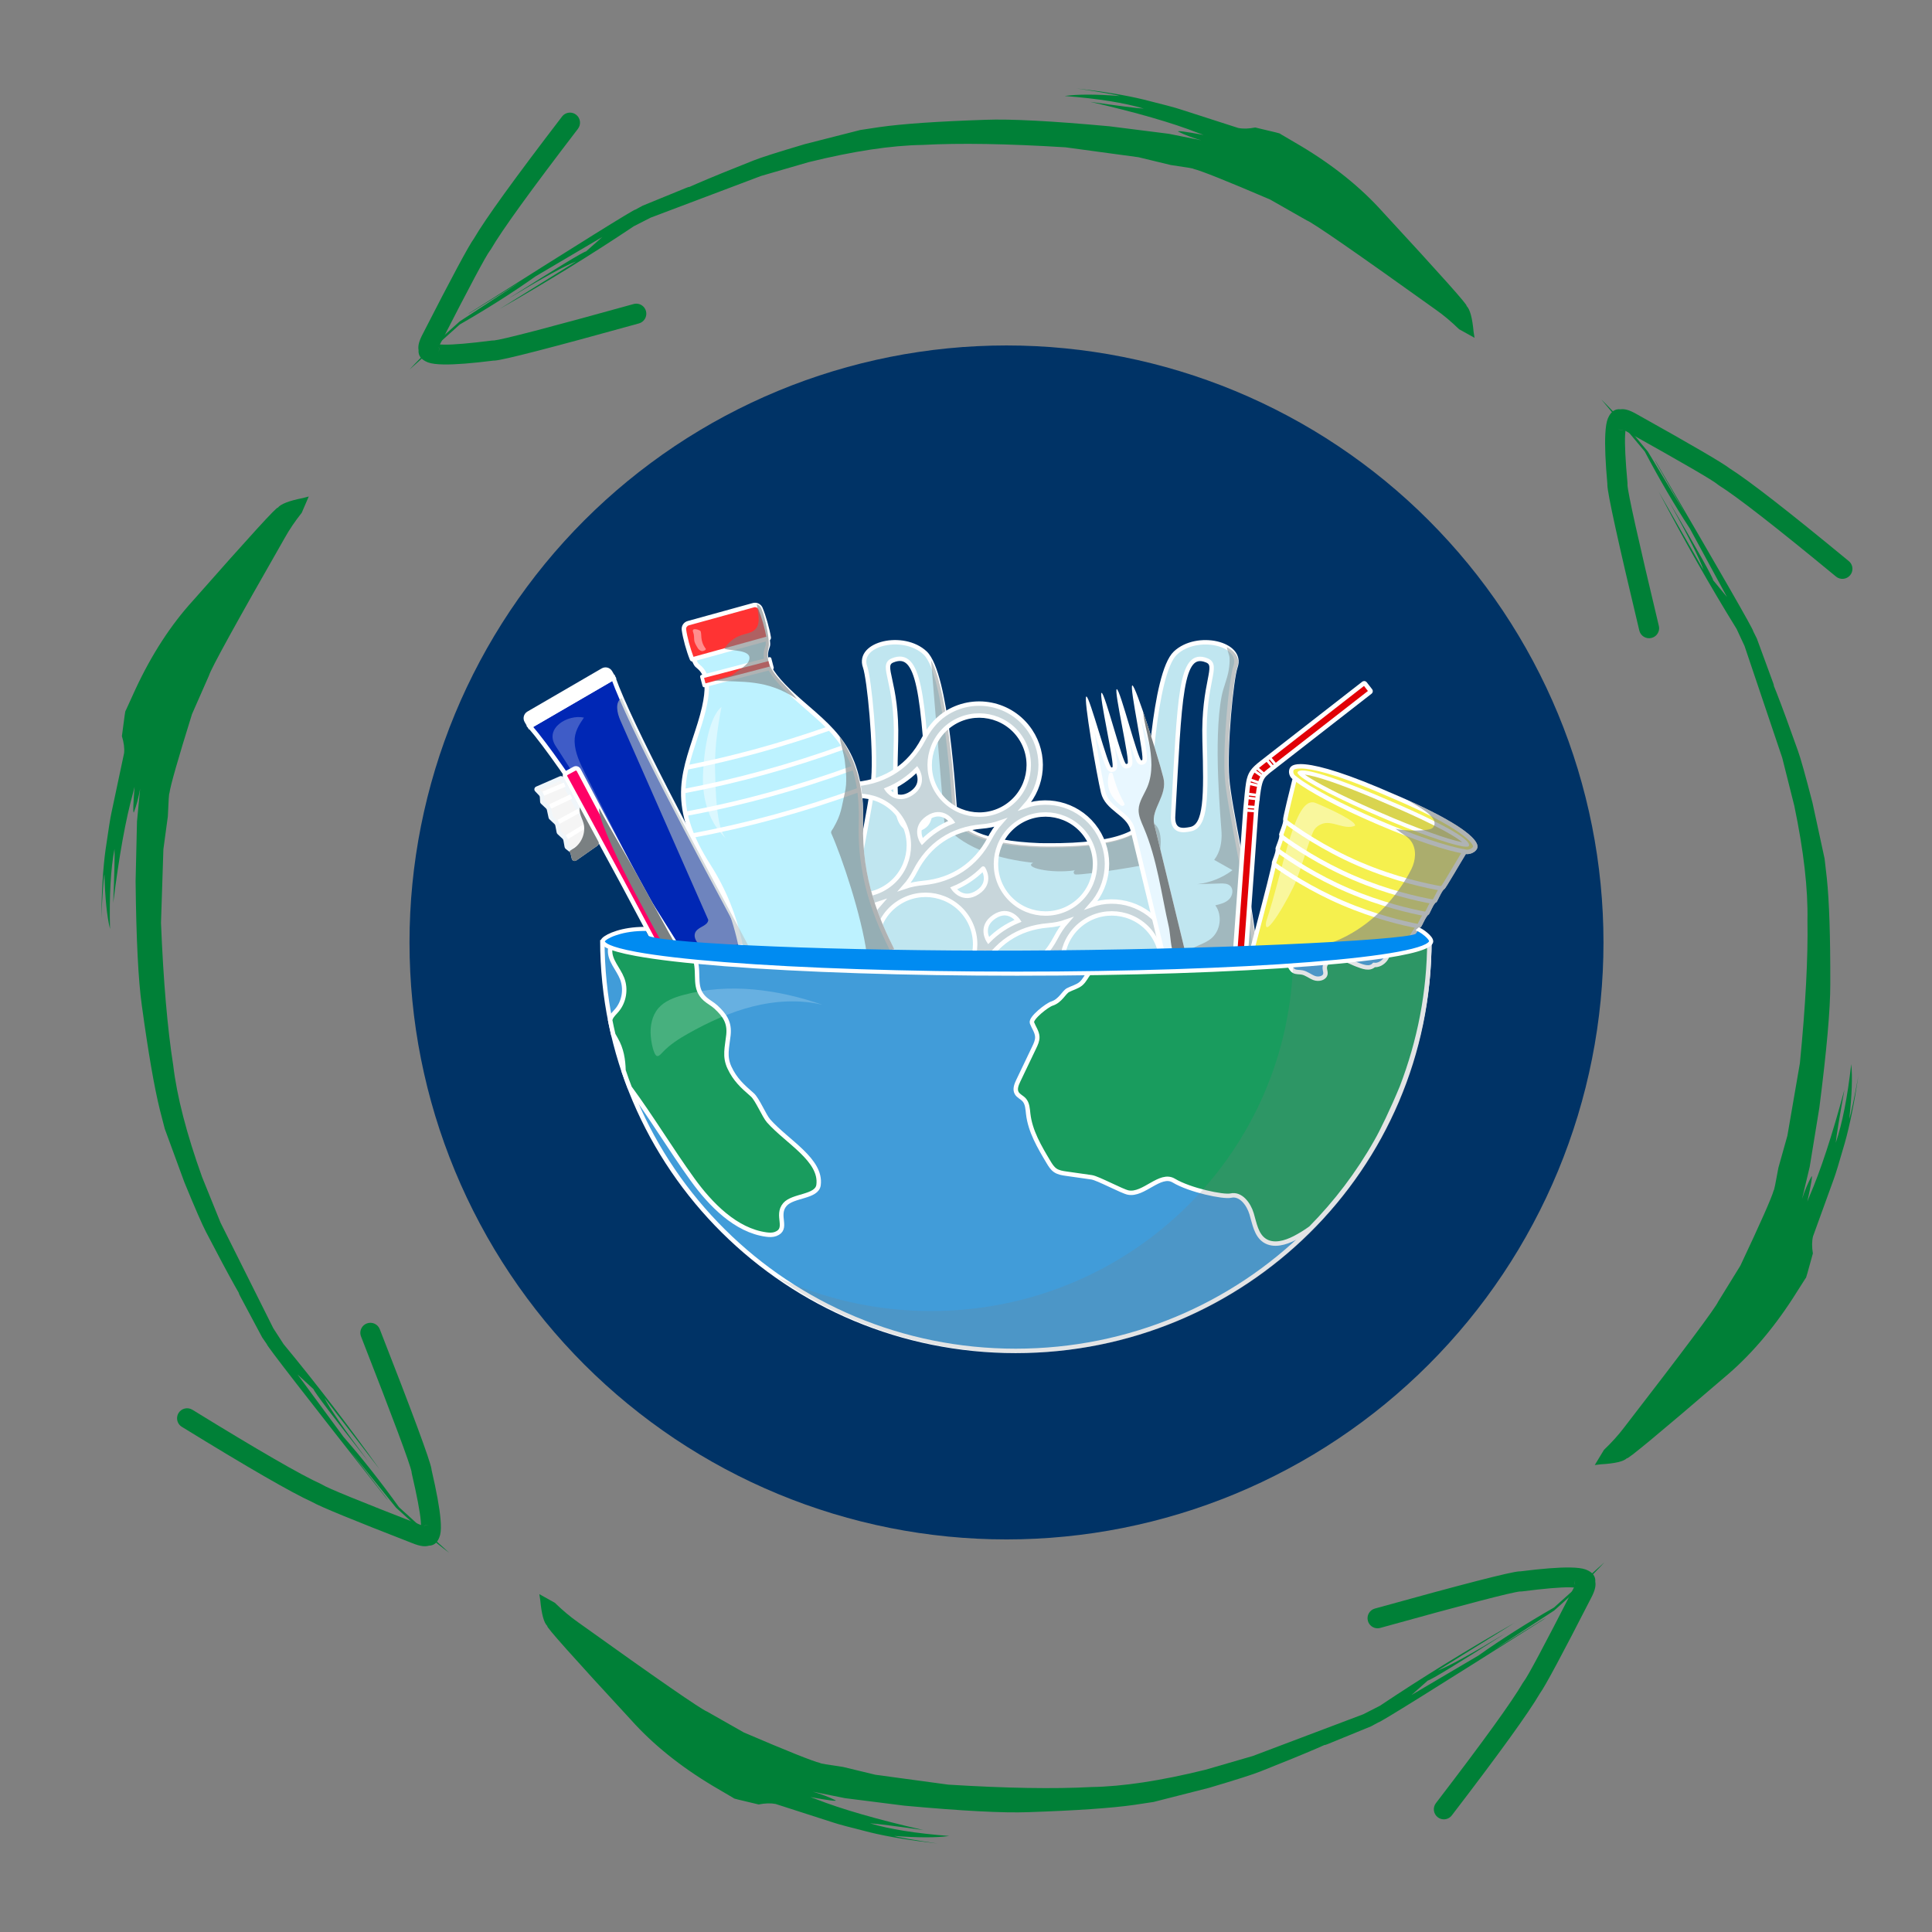 <svg xmlns="http://www.w3.org/2000/svg" xmlns:xlink="http://www.w3.org/1999/xlink" width="500" zoomAndPan="magnify" viewBox="0 0 375 375" height="500" preserveAspectRatio="xMidYMid meet" version="1.0"><rect x="0" y="0" width="375" height="375" fill="#808080" stroke="none"/><defs><filter x="0%" y="0%" width="100%" height="100%" id="id1"><feColorMatrix values="0 0 0 0 1 0 0 0 0 1 0 0 0 0 1 0 0 0 1 0" color-interpolation-filters="sRGB"/></filter><clipPath id="id2"><path d="M 79.484 67.051 L 311.234 67.051 L 311.234 298.801 L 79.484 298.801 Z M 79.484 67.051 " clip-rule="nonzero"/></clipPath><mask id="id3"><g filter="url(#id1)"><rect x="-37.5" width="450" fill="#000000" y="-37.5" height="450" fill-opacity="0.498"/></g></mask><clipPath id="id4"><path d="M 50 0.52 L 64 0.52 L 64 60.281 L 50 60.281 Z M 50 0.52 " clip-rule="nonzero"/></clipPath><clipPath id="id5"><path d="M 0.48 3 L 46 3 L 46 45 L 0.48 45 Z M 0.48 3 " clip-rule="nonzero"/></clipPath><clipPath id="id6"><rect x="0" width="65" y="0" height="61"/></clipPath><mask id="id7"><g filter="url(#id1)"><rect x="-37.5" width="450" fill="#000000" y="-37.5" height="450" fill-opacity="0.6"/></g></mask><clipPath id="id8"><path d="M 0.762 18 L 27 18 L 27 67 L 0.762 67 Z M 0.762 18 " clip-rule="nonzero"/></clipPath><clipPath id="id9"><path d="M 19 0.121 L 36 0.121 L 36 19 L 19 19 Z M 19 0.121 " clip-rule="nonzero"/></clipPath><clipPath id="id10"><path d="M 31 65 L 159 65 L 159 145.801 L 31 145.801 Z M 31 65 " clip-rule="nonzero"/></clipPath><clipPath id="id11"><rect x="0" width="169" y="0" height="146"/></clipPath><clipPath id="id12"><path d="M 79.484 17 L 287 17 L 287 72 L 79.484 72 Z M 79.484 17 " clip-rule="nonzero"/></clipPath><clipPath id="id13"><path d="M 253 7.539 L 281 7.539 L 281 68 L 253 68 Z M 253 7.539 " clip-rule="nonzero"/></clipPath><clipPath id="id14"><path d="M 19 96 L 88 96 L 88 302 L 19 302 Z M 19 96 " clip-rule="nonzero"/></clipPath><clipPath id="id15"><path d="M 23.312 307.941 L 0.023 81.133 L 118.648 68.953 L 141.938 295.758 Z M 23.312 307.941 " clip-rule="nonzero"/></clipPath><clipPath id="id16"><path d="M 23.312 307.941 L 0.023 81.133 L 118.648 68.953 L 141.938 295.758 Z M 23.312 307.941 " clip-rule="nonzero"/></clipPath><clipPath id="id17"><path d="M 5 101 L 63 101 L 63 135 L 5 135 Z M 5 101 " clip-rule="nonzero"/></clipPath><clipPath id="id18"><path d="M 23.312 307.941 L 0.023 81.133 L 118.648 68.953 L 141.938 295.758 Z M 23.312 307.941 " clip-rule="nonzero"/></clipPath><clipPath id="id19"><path d="M 23.312 307.941 L 0.023 81.133 L 118.648 68.953 L 141.938 295.758 Z M 23.312 307.941 " clip-rule="nonzero"/></clipPath><clipPath id="id20"><path d="M 34 256 L 86 256 L 86 301 L 34 301 Z M 34 256 " clip-rule="nonzero"/></clipPath><clipPath id="id21"><path d="M 23.312 307.941 L 0.023 81.133 L 118.648 68.953 L 141.938 295.758 Z M 23.312 307.941 " clip-rule="nonzero"/></clipPath><clipPath id="id22"><path d="M 23.312 307.941 L 0.023 81.133 L 118.648 68.953 L 141.938 295.758 Z M 23.312 307.941 " clip-rule="nonzero"/></clipPath><clipPath id="id23"><path d="M 104 303 L 311.402 303 L 311.402 358 L 104 358 Z M 104 303 " clip-rule="nonzero"/></clipPath><clipPath id="id24"><path d="M 110 307 L 138 307 L 138 367.453 L 110 367.453 Z M 110 307 " clip-rule="nonzero"/></clipPath><clipPath id="id25"><path d="M 309 77 L 361 77 L 361 285 L 309 285 Z M 309 77 " clip-rule="nonzero"/></clipPath><clipPath id="id26"><path d="M 374.992 79.867 L 366.77 307.719 L 247.598 303.418 L 255.82 75.566 Z M 374.992 79.867 " clip-rule="nonzero"/></clipPath><clipPath id="id27"><path d="M 374.992 79.867 L 366.77 307.719 L 247.598 303.418 L 255.82 75.566 Z M 374.992 79.867 " clip-rule="nonzero"/></clipPath><clipPath id="id28"><path d="M 308 253 L 369 253 L 369 279 L 308 279 Z M 308 253 " clip-rule="nonzero"/></clipPath><clipPath id="id29"><path d="M 374.992 79.867 L 366.77 307.719 L 247.598 303.418 L 255.82 75.566 Z M 374.992 79.867 " clip-rule="nonzero"/></clipPath><clipPath id="id30"><path d="M 374.992 79.867 L 366.77 307.719 L 247.598 303.418 L 255.82 75.566 Z M 374.992 79.867 " clip-rule="nonzero"/></clipPath><clipPath id="id31"><path d="M 311 79 L 360 79 L 360 124 L 311 124 Z M 311 79 " clip-rule="nonzero"/></clipPath><clipPath id="id32"><path d="M 374.992 79.867 L 366.77 307.719 L 247.598 303.418 L 255.82 75.566 Z M 374.992 79.867 " clip-rule="nonzero"/></clipPath><clipPath id="id33"><path d="M 374.992 79.867 L 366.77 307.719 L 247.598 303.418 L 255.82 75.566 Z M 374.992 79.867 " clip-rule="nonzero"/></clipPath></defs><g clip-path="url(#id2)"><path fill="#003366" d="M 311.234 182.926 C 311.234 184.82 311.188 186.719 311.094 188.609 C 311 190.504 310.863 192.395 310.676 194.281 C 310.488 196.172 310.258 198.051 309.98 199.926 C 309.703 201.805 309.379 203.672 309.008 205.531 C 308.637 207.391 308.223 209.242 307.762 211.082 C 307.301 212.922 306.793 214.746 306.246 216.562 C 305.695 218.375 305.098 220.176 304.461 221.961 C 303.82 223.746 303.141 225.516 302.414 227.27 C 301.688 229.02 300.918 230.754 300.109 232.469 C 299.297 234.184 298.445 235.875 297.551 237.547 C 296.656 239.223 295.723 240.871 294.75 242.496 C 293.773 244.125 292.758 245.727 291.707 247.301 C 290.652 248.879 289.559 250.43 288.43 251.953 C 287.301 253.477 286.133 254.969 284.93 256.438 C 283.727 257.902 282.488 259.336 281.215 260.742 C 279.941 262.148 278.637 263.52 277.293 264.863 C 275.953 266.203 274.582 267.508 273.176 268.781 C 271.77 270.055 270.336 271.293 268.871 272.496 C 267.402 273.699 265.91 274.867 264.387 275.996 C 262.863 277.125 261.312 278.219 259.734 279.273 C 258.16 280.324 256.559 281.34 254.93 282.316 C 253.305 283.289 251.656 284.223 249.98 285.117 C 248.309 286.012 246.617 286.863 244.902 287.676 C 243.188 288.484 241.453 289.254 239.703 289.98 C 237.949 290.707 236.18 291.387 234.395 292.027 C 232.609 292.664 230.809 293.262 228.996 293.812 C 227.18 294.359 225.355 294.867 223.516 295.328 C 221.676 295.789 219.824 296.203 217.965 296.574 C 216.105 296.945 214.238 297.27 212.359 297.547 C 210.484 297.824 208.605 298.055 206.715 298.242 C 204.828 298.43 202.938 298.566 201.043 298.66 C 199.152 298.754 197.254 298.801 195.359 298.801 C 193.461 298.801 191.566 298.754 189.672 298.66 C 187.777 298.566 185.887 298.43 184 298.242 C 182.113 298.055 180.23 297.824 178.355 297.547 C 176.48 297.27 174.613 296.945 172.754 296.574 C 170.895 296.203 169.043 295.789 167.203 295.328 C 165.363 294.867 163.535 294.359 161.723 293.812 C 159.906 293.262 158.105 292.664 156.32 292.027 C 154.535 291.387 152.766 290.707 151.016 289.98 C 149.262 289.254 147.531 288.484 145.816 287.676 C 144.102 286.863 142.41 286.012 140.734 285.117 C 139.062 284.223 137.414 283.289 135.789 282.316 C 134.16 281.34 132.559 280.324 130.98 279.273 C 129.406 278.219 127.855 277.125 126.332 275.996 C 124.809 274.867 123.316 273.699 121.848 272.496 C 120.383 271.293 118.945 270.055 117.543 268.781 C 116.137 267.508 114.766 266.203 113.422 264.863 C 112.082 263.52 110.773 262.148 109.5 260.742 C 108.227 259.336 106.988 257.902 105.785 256.438 C 104.582 254.969 103.418 253.477 102.289 251.953 C 101.156 250.43 100.066 248.879 99.012 247.301 C 97.957 245.727 96.945 244.125 95.969 242.496 C 94.996 240.871 94.059 239.223 93.168 237.547 C 92.273 235.875 91.422 234.184 90.609 232.469 C 89.797 230.754 89.031 229.02 88.305 227.27 C 87.578 225.516 86.895 223.746 86.258 221.961 C 85.617 220.176 85.023 218.375 84.473 216.562 C 83.922 214.746 83.418 212.922 82.957 211.082 C 82.496 209.242 82.082 207.391 81.711 205.531 C 81.34 203.672 81.016 201.805 80.738 199.926 C 80.461 198.051 80.227 196.172 80.043 194.281 C 79.855 192.395 79.715 190.504 79.625 188.609 C 79.531 186.719 79.484 184.82 79.484 182.926 C 79.484 181.027 79.531 179.133 79.625 177.238 C 79.715 175.344 79.855 173.453 80.043 171.566 C 80.227 169.68 80.461 167.797 80.738 165.922 C 81.016 164.047 81.34 162.18 81.711 160.32 C 82.082 158.461 82.496 156.609 82.957 154.77 C 83.418 152.93 83.922 151.102 84.473 149.289 C 85.023 147.473 85.617 145.672 86.258 143.887 C 86.895 142.102 87.578 140.332 88.305 138.582 C 89.031 136.828 89.797 135.098 90.609 133.383 C 91.422 131.668 92.273 129.977 93.168 128.301 C 94.059 126.629 94.996 124.98 95.969 123.355 C 96.945 121.727 97.957 120.125 99.012 118.547 C 100.066 116.973 101.156 115.422 102.289 113.898 C 103.418 112.375 104.582 110.883 105.785 109.414 C 106.988 107.949 108.227 106.512 109.5 105.109 C 110.773 103.703 112.082 102.332 113.422 100.988 C 114.766 99.648 116.137 98.34 117.543 97.066 C 118.945 95.793 120.383 94.555 121.848 93.352 C 123.316 92.148 124.809 90.984 126.332 89.855 C 127.855 88.723 129.406 87.633 130.98 86.578 C 132.559 85.523 134.16 84.512 135.789 83.535 C 137.414 82.562 139.062 81.625 140.734 80.734 C 142.41 79.84 144.102 78.988 145.816 78.176 C 147.531 77.363 149.262 76.598 151.016 75.871 C 152.766 75.145 154.535 74.461 156.32 73.824 C 158.105 73.184 159.906 72.59 161.723 72.039 C 163.535 71.488 165.363 70.984 167.203 70.523 C 169.043 70.062 170.895 69.648 172.754 69.277 C 174.613 68.906 176.48 68.582 178.355 68.305 C 180.23 68.027 182.113 67.793 184 67.609 C 185.887 67.422 187.777 67.281 189.672 67.191 C 191.566 67.098 193.461 67.051 195.359 67.051 C 197.254 67.051 199.152 67.098 201.043 67.191 C 202.938 67.281 204.828 67.422 206.715 67.609 C 208.605 67.793 210.484 68.027 212.359 68.305 C 214.238 68.582 216.105 68.906 217.965 69.277 C 219.824 69.648 221.676 70.062 223.516 70.523 C 225.355 70.984 227.18 71.488 228.996 72.039 C 230.809 72.59 232.609 73.184 234.395 73.824 C 236.18 74.461 237.949 75.145 239.703 75.871 C 241.453 76.598 243.188 77.363 244.902 78.176 C 246.617 78.988 248.309 79.84 249.98 80.734 C 251.656 81.625 253.305 82.562 254.93 83.535 C 256.559 84.512 258.16 85.523 259.734 86.578 C 261.312 87.633 262.863 88.723 264.387 89.855 C 265.91 90.984 267.402 92.148 268.871 93.352 C 270.336 94.555 271.77 95.793 273.176 97.066 C 274.582 98.34 275.953 99.648 277.293 100.988 C 278.637 102.332 279.941 103.703 281.215 105.109 C 282.488 106.512 283.727 107.949 284.93 109.414 C 286.133 110.883 287.301 112.375 288.43 113.898 C 289.559 115.422 290.652 116.973 291.707 118.547 C 292.758 120.125 293.773 121.727 294.75 123.355 C 295.723 124.98 296.656 126.629 297.551 128.301 C 298.445 129.977 299.297 131.668 300.109 133.383 C 300.918 135.098 301.688 136.828 302.414 138.582 C 303.141 140.332 303.82 142.102 304.461 143.887 C 305.098 145.672 305.695 147.473 306.246 149.289 C 306.793 151.102 307.301 152.93 307.762 154.77 C 308.223 156.609 308.637 158.461 309.008 160.32 C 309.379 162.18 309.703 164.047 309.98 165.922 C 310.258 167.797 310.488 169.68 310.676 171.566 C 310.863 173.453 311 175.344 311.094 177.238 C 311.188 179.133 311.234 181.027 311.234 182.926 Z M 311.234 182.926 " fill-opacity="1" fill-rule="nonzero"/></g><path stroke-linecap="round" transform="matrix(0.05, 0, 0, 0.05, 68.062, 56.179)" fill-opacity="1" fill="#c0e6f0" fill-rule="nonzero" stroke-linejoin="round" d="M 3402.38 1899.282 C 3392.712 1778.034 3418.521 1511.131 3434.817 1465.283 C 3467.176 1374.288 3285.81 1332.338 3201.521 1411.637 C 3117.31 1490.936 3095.009 1963.298 3097.817 2015.93 C 3101.871 2091.019 3012.124 2153.007 2757.775 2157.92 C 2757.775 2157.92 2696.8 2158.778 2673.564 2157.92 C 2456.018 2149.421 2352.938 2097.802 2346.076 2029.108 C 2340.93 1976.71 2314.497 1490.936 2230.286 1411.481 C 2146.074 1332.183 1964.63 1374.21 1996.989 1465.205 C 2013.286 1510.975 2039.095 1777.878 2029.426 1899.204 C 2010.635 2134.528 1760.496 3002.917 2029.426 3163.931 C 2219.291 3277.616 2452.587 3309.664 2654.616 3308.806 C 2716.293 3308.494 2789.276 3308.416 2789.276 3308.416 C 2988.264 3301.866 3216.336 3275.277 3402.38 3163.775 C 3671.31 3002.917 3421.328 2134.606 3402.38 1899.282 Z M 2171.961 2095.307 C 2110.363 2083.611 2110.908 1968.523 2116.912 1752.303 C 2123.384 1521.268 2054.534 1459.981 2103.891 1440.02 C 2207.595 1397.992 2222.332 1565.635 2248.219 2020.609 C 2254.691 2092.89 2197.303 2100.064 2171.961 2095.307 Z M 3314.972 1752.303 C 3321.132 1968.523 3321.522 2083.611 3259.923 2095.307 C 3234.582 2100.064 3186.472 2110.122 3193.022 2037.763 C 3218.909 1582.789 3219.923 1397.992 3323.471 1440.02 C 3372.984 1459.981 3308.5 1521.268 3314.972 1752.303 Z M 3314.972 1752.303 " stroke="#ffffff" stroke-width="17.177" stroke-opacity="1" stroke-miterlimit="10"/><g mask="url(#id3)"><g transform="matrix(1, 0, 0, 1, 180, 125)"><g clip-path="url(#id6)"><g clip-path="url(#id4)"><path fill="#838a8c" d="M 63.879 59.039 C 62.297 45.793 58.984 32.172 58.52 26.328 C 58.031 20.254 59.324 6.883 60.141 4.586 C 60.766 2.828 59.797 1.438 58.129 0.613 C 58.195 1.207 58.617 2.137 58.648 2.633 C 58.703 3.441 58.629 4.246 58.496 5.043 C 58.219 6.762 57.465 8.367 57.129 10.074 C 55.426 18.809 57.012 34.66 57.102 36.543 C 57.195 38.434 56.84 40.418 55.672 41.902 C 56.855 42.57 58.043 43.238 59.223 43.902 C 57.25 45.387 54.875 46.336 52.422 46.617 C 53.883 46.574 55.34 46.527 56.805 46.484 C 57.484 46.465 58.238 46.469 58.75 46.918 C 59.484 47.57 59.27 48.859 58.566 49.551 C 57.867 50.242 56.855 50.496 55.895 50.723 C 57.332 52.68 56.906 55.758 54.984 57.25 C 53.809 58.164 52.164 58.566 50.953 59.363 C 50.387 59.734 64.094 60.855 63.879 59.039 Z M 63.879 59.039 " fill-opacity="1" fill-rule="nonzero"/></g><g clip-path="url(#id5)"><path fill="#838a8c" d="M 44.262 42.469 C 44.734 42.812 46.02 38.105 44.758 35.746 C 44.344 34.98 43.668 34.488 42.871 34.152 C 41.539 36.977 36.629 39.082 26.219 39.289 C 26.219 39.289 23.164 39.336 22 39.289 C 11.102 38.863 5.938 36.277 5.594 32.836 C 5.355 30.41 4.211 9.531 0.727 3.18 C 1.602 13.879 2.484 24.586 3.359 35.285 C 7.625 39.984 14.23 41.75 20.539 42.469 C 18.57 43.332 23.852 44.621 28.641 43.93 C 28.414 44.059 28.301 44.426 28.516 44.605 C 28.535 44.621 28.555 44.633 28.574 44.645 C 28.062 45.129 38.52 43.688 44.262 42.469 Z M 44.262 42.469 " fill-opacity="1" fill-rule="nonzero"/></g></g></g></g><path stroke-linecap="butt" transform="matrix(0.05, 0, 0, 0.05, 68.062, 56.179)" fill-opacity="1" fill="#0027b5" fill-rule="nonzero" stroke-linejoin="miter" d="M 1361.897 2701.628 L 1563.38 2584.512 C 1319.323 2128.992 1089.224 1699.983 1019.672 1507.934 L 695.615 1696.162 C 824.583 1846.027 1092.733 2269.266 1361.897 2701.628 Z M 1361.897 2701.628 " stroke="#ffffff" stroke-width="17.177" stroke-opacity="1" stroke-miterlimit="10"/><path stroke-linecap="butt" transform="matrix(0.05, 0, 0, 0.05, 68.062, 56.179)" fill-opacity="1" fill="#ffffff" fill-rule="nonzero" stroke-linejoin="miter" d="M 1639.872 2714.961 L 1563.926 2584.2 C 1488.993 2610.633 1421.468 2649.775 1361.507 2701.784 L 1437.531 2832.623 Z M 1639.872 2714.961 " stroke="#ffffff" stroke-width="17.177" stroke-opacity="1" stroke-miterlimit="10"/><path stroke-linecap="butt" transform="matrix(0.05, 0, 0, 0.05, 68.062, 56.179)" fill-opacity="1" fill="#ffffff" fill-rule="nonzero" stroke-linejoin="miter" d="M 690.391 1646.181 L 978.814 1478.616 C 988.873 1472.69 1001.816 1476.199 1007.664 1486.18 L 1020.062 1507.622 L 695.225 1696.396 L 682.827 1675.031 C 676.901 1664.973 680.332 1652.107 690.391 1646.181 Z M 690.391 1646.181 " stroke="#ffffff" stroke-width="17.177" stroke-opacity="1" stroke-miterlimit="10"/><path stroke-linecap="butt" transform="matrix(0.043, -0.025, 0.025, 0.043, 8.693, 113.712)" fill-opacity="1" fill="#ffffff" fill-rule="nonzero" stroke-linejoin="miter" d="M 1655.393 2773.268 C 1655.366 2774.245 1654.644 2775.178 1653.186 2776.134 C 1651.661 2777.052 1649.401 2777.993 1646.444 2778.89 C 1643.594 2779.759 1639.942 2780.612 1635.7 2781.394 C 1631.352 2782.204 1626.52 2782.913 1621.06 2783.618 C 1615.707 2784.294 1609.764 2784.899 1603.339 2785.404 C 1596.98 2785.947 1590.207 2786.43 1583.124 2786.823 C 1575.974 2787.177 1568.689 2787.452 1561.135 2787.571 C 1553.609 2787.797 1545.987 2787.877 1538.298 2787.917 C 1530.648 2787.891 1523.037 2787.796 1515.465 2787.635 C 1507.932 2787.406 1500.574 2787.188 1493.507 2786.778 C 1486.401 2786.436 1479.653 2785.942 1473.254 2785.47 C 1466.827 2784.891 1460.961 2784.277 1455.482 2783.618 C 1450.109 2782.931 1445.191 2782.238 1440.913 2781.375 C 1436.663 2780.618 1433.081 2779.799 1430.099 2778.878 C 1427.185 2777.996 1424.938 2777.051 1423.455 2776.189 C 1421.944 2775.221 1421.235 2774.268 1421.194 2773.252 C 1421.181 2772.342 1421.943 2771.342 1423.468 2770.425 C 1424.993 2769.507 1427.147 2768.595 1430.103 2767.697 C 1433.06 2766.8 1436.673 2766.014 1440.954 2765.165 C 1445.196 2764.384 1450.027 2763.674 1455.487 2762.97 C 1460.947 2762.265 1466.851 2761.727 1473.209 2761.184 C 1479.674 2760.612 1486.408 2760.197 1493.491 2759.804 C 1500.573 2759.411 1507.926 2759.174 1515.452 2758.948 C 1523.006 2758.83 1530.561 2758.711 1538.317 2758.709 C 1546.007 2758.669 1553.618 2758.763 1561.15 2758.992 C 1568.722 2759.153 1576.041 2759.439 1583.108 2759.848 C 1590.214 2760.19 1597.001 2760.617 1603.361 2761.157 C 1609.721 2761.696 1615.694 2762.282 1621.066 2762.969 C 1626.545 2763.628 1631.424 2764.389 1635.634 2765.213 C 1639.952 2766.008 1643.534 2766.827 1646.448 2767.709 C 1649.43 2768.631 1651.649 2769.469 1653.16 2770.438 C 1654.671 2771.406 1655.38 2772.359 1655.393 2773.268 Z M 1655.393 2773.268 " stroke="#ffffff" stroke-width="17.177" stroke-opacity="1" stroke-miterlimit="10"/><path fill="#ffffff" d="M 107.84 144.785 C 112.602 152.195 117.363 159.602 122.125 167.008 C 119.285 161.395 116.441 155.773 113.602 150.156 C 112.609 148.191 111.59 146.145 111.531 143.945 C 111.48 142.105 112.367 140.699 113.344 139.285 C 110.219 138.598 105.605 141.316 107.84 144.785 Z M 107.84 144.785 " fill-opacity="0.247" fill-rule="nonzero"/><path stroke-linecap="butt" transform="matrix(0.05, 0, 0, 0.05, 68.062, 56.179)" fill-opacity="1" fill="#c8d6db" fill-rule="nonzero" stroke-linejoin="miter" d="M 2895.632 2097.724 C 2833.565 2005.17 2718.165 1970.004 2617.891 2005.482 C 2688.925 1926.183 2700.231 1806.104 2638.164 1713.628 C 2564.791 1604.075 2416.72 1574.913 2307.167 1648.208 C 2268.804 1674.017 2242.605 1710.119 2222.488 1748.17 C 2169.778 1848.6 2079.095 1909.185 1966.19 1919.867 C 1923.383 1923.922 1880.107 1934.526 1841.667 1960.18 C 1732.192 2033.63 1703.03 2181.702 1776.325 2291.176 C 1838.314 2383.731 1953.714 2418.896 2053.988 2383.419 C 1983.032 2462.717 1971.726 2582.796 2033.715 2675.273 C 2095.704 2767.827 2211.104 2802.993 2311.378 2767.515 C 2240.422 2846.814 2229.116 2966.893 2291.105 3059.369 C 2364.478 3168.922 2512.627 3198.084 2622.101 3124.789 C 2660.23 3099.214 2686.897 3063.736 2706.391 3025.685 C 2759.023 2922.994 2848.926 2862.721 2963.936 2853.13 C 3006.51 2849.621 3049.473 2838.393 3087.602 2812.896 C 3197.077 2739.523 3226.317 2591.373 3153.022 2481.899 C 3091.033 2389.423 2975.632 2354.179 2875.281 2389.734 C 2946.314 2310.28 2957.621 2190.201 2895.632 2097.724 Z M 2332.976 1686.571 C 2421.086 1627.623 2540.775 1651.171 2599.879 1739.281 C 2658.905 1827.391 2635.279 1947.08 2547.169 2006.184 C 2459.137 2065.288 2339.37 2041.584 2280.266 1953.474 C 2221.163 1865.364 2244.867 1745.675 2332.976 1686.571 Z M 2706.469 2468.877 C 2731.03 2466.928 2755.67 2462.328 2779.374 2453.906 C 2762.531 2473.01 2748.886 2494.297 2737.268 2516.363 C 2684.636 2616.793 2593.875 2677.378 2480.97 2688.138 C 2456.33 2690.4 2431.379 2695 2407.363 2703.265 C 2424.205 2684.474 2437.772 2663.499 2449.001 2641.588 C 2501.633 2538.819 2591.536 2478.468 2706.469 2468.877 Z M 2476.135 2527.981 C 2476.135 2527.981 2440.112 2474.18 2498.436 2435.115 C 2555.2 2396.986 2591.302 2450.788 2591.302 2450.788 C 2547.637 2468.721 2509.196 2494.375 2476.135 2527.981 Z M 2434.576 2339.91 C 2376.174 2378.974 2340.228 2325.329 2340.228 2325.329 C 2383.893 2307.395 2422.334 2281.663 2455.394 2248.135 C 2455.394 2247.979 2491.418 2301.781 2434.576 2339.91 Z M 2223.58 2303.964 C 2198.862 2306.303 2173.989 2310.903 2149.973 2319.169 C 2166.815 2300.377 2180.383 2279.402 2191.611 2257.492 C 2244.165 2154.801 2334.068 2094.528 2449.079 2084.937 C 2473.562 2082.909 2498.28 2078.309 2521.984 2069.888 C 2505.063 2088.991 2491.496 2110.278 2479.878 2132.423 C 2427.168 2232.696 2336.563 2293.281 2223.58 2303.964 Z M 2198.005 1863.882 C 2198.005 1863.882 2234.028 1917.684 2177.186 1955.813 C 2118.784 1994.878 2082.838 1941.232 2082.838 1941.232 C 2126.425 1923.298 2164.788 1897.489 2198.005 1863.882 Z M 2240.968 2051.018 C 2297.81 2012.889 2333.912 2066.691 2333.912 2066.691 C 2290.169 2084.625 2251.806 2110.278 2218.668 2143.885 C 2218.668 2143.885 2182.566 2090.239 2240.968 2051.018 Z M 1814.766 2265.523 C 1755.818 2177.413 1779.366 2057.724 1867.476 1998.62 C 1955.586 1939.595 2075.275 1963.22 2134.378 2051.33 C 2193.404 2139.362 2169.778 2259.129 2081.668 2318.233 C 1993.481 2377.181 1873.792 2353.633 1814.766 2265.523 Z M 2072.234 2649.464 C 2013.208 2561.432 2036.834 2441.665 2124.866 2382.639 C 2212.975 2323.613 2332.664 2347.239 2391.768 2435.271 C 2450.794 2523.381 2427.168 2643.07 2339.136 2702.173 C 2251.026 2761.277 2131.181 2737.573 2072.234 2649.464 Z M 2596.37 3086.27 C 2508.338 3145.296 2388.571 3121.67 2329.468 3033.638 C 2270.52 2945.528 2294.068 2825.761 2382.178 2766.735 C 2470.287 2707.71 2589.976 2731.336 2649.08 2819.367 C 2708.184 2907.633 2684.48 3027.322 2596.37 3086.27 Z M 2733.525 2912.078 C 2733.525 2912.078 2697.502 2858.276 2755.826 2819.211 C 2812.59 2781.082 2848.692 2834.884 2848.692 2834.884 C 2805.027 2852.818 2766.586 2878.471 2733.525 2912.078 Z M 2691.965 2723.928 C 2633.563 2762.993 2597.618 2709.269 2597.618 2709.269 C 2641.283 2691.413 2679.724 2665.682 2712.784 2632.075 C 2712.784 2632.075 2748.808 2685.799 2691.965 2723.928 Z M 3114.581 2507.474 C 3173.607 2595.584 3149.981 2715.273 3061.871 2774.377 C 2973.839 2833.403 2854.072 2809.777 2794.968 2721.667 C 2736.02 2633.635 2759.568 2513.868 2847.678 2454.764 C 2935.866 2395.738 3055.633 2419.364 3114.581 2507.474 Z M 2804.481 2390.28 C 2716.371 2449.306 2596.682 2425.68 2537.578 2337.57 C 2478.475 2249.538 2502.178 2129.771 2590.288 2070.668 C 2678.398 2011.72 2798.087 2035.268 2857.191 2123.378 C 2916.295 2211.487 2892.591 2331.177 2804.481 2390.28 Z M 2804.481 2390.28 " stroke="#ffffff" stroke-width="17.177" stroke-opacity="1" stroke-miterlimit="10"/><path fill="#bdf2ff" d="M 160.375 237.52 C 159.379 237.52 158.012 237.355 157.094 236.566 C 154.047 232.066 151.25 223.094 149.434 216.344 C 147.391 208.75 145.844 201.18 145.398 198.23 C 145.23 197.137 145.141 195.77 145.035 194.188 C 144.609 187.809 143.973 178.172 137.488 168.012 C 134.246 162.93 132.695 158.578 132.621 154.32 C 132.559 150.473 133.703 146.98 134.922 143.285 C 135.227 142.348 135.547 141.379 135.852 140.383 C 138.477 131.859 136.609 130.27 135.496 129.316 C 135.414 129.242 135.328 129.172 135.262 129.105 C 134.695 128.566 133.363 124.641 133.043 122.238 C 132.973 121.695 133.312 121.18 133.84 121.035 L 146.082 117.648 C 146.18 117.625 146.277 117.609 146.379 117.609 C 146.82 117.609 147.215 117.875 147.391 118.281 C 148.324 120.492 149.27 124.496 149.051 125.293 C 149.023 125.383 148.988 125.488 148.953 125.594 C 148.484 126.98 147.703 129.312 154.328 135.273 C 155.105 135.969 155.879 136.637 156.617 137.281 C 159.559 139.828 162.34 142.238 164.258 145.574 C 166.383 149.266 167.293 153.793 167.117 159.82 C 166.773 171.867 171.172 180.469 174.082 186.156 C 174.805 187.57 175.43 188.785 175.852 189.812 C 176.773 192.066 179.453 199.414 181.832 207.734 C 184.633 217.516 185.902 224.766 185.5 228.703 C 185.141 229.812 184.062 230.863 182.469 231.676 C 181.047 232.395 179.344 232.848 178.016 232.848 C 177.328 232.848 176.793 232.723 176.504 232.5 L 175.984 232.102 L 175.824 232.738 C 175.734 233.098 174.812 233.789 173.004 234.434 C 171.387 235.016 169.57 235.391 168.371 235.391 C 167.676 235.391 167.328 235.262 167.238 235.152 L 166.699 234.477 L 166.484 235.312 C 166.398 235.648 165.742 236.215 164.473 236.719 C 163.188 237.23 161.699 237.52 160.375 237.52 Z M 160.375 237.52 " fill-opacity="1" fill-rule="nonzero"/><path fill="#ffffff" d="M 146.367 118.039 C 146.641 118.039 146.879 118.199 146.984 118.445 C 147.402 119.434 147.871 120.93 148.211 122.359 C 148.66 124.223 148.664 125.027 148.625 125.18 C 148.602 125.258 148.566 125.348 148.531 125.453 C 148.309 126.125 147.926 127.254 148.609 128.969 C 149.336 130.793 151.109 132.965 154.027 135.59 C 154.805 136.289 155.578 136.957 156.328 137.602 C 162.32 142.789 167.051 146.887 166.68 159.801 C 166.328 171.961 170.758 180.621 173.691 186.348 C 174.41 187.75 175.031 188.961 175.445 189.969 C 176.367 192.215 179.039 199.543 181.41 207.844 C 184.188 217.539 185.449 224.711 185.07 228.605 C 184.727 229.586 183.738 230.531 182.27 231.285 C 180.906 231.977 179.273 232.406 178.012 232.406 C 177.16 232.406 176.84 232.211 176.758 232.152 L 175.723 231.348 L 175.398 232.605 C 175.316 232.777 174.664 233.383 172.715 234.07 C 171.184 234.605 169.473 234.957 168.363 234.957 C 167.809 234.957 167.594 234.871 167.539 234.848 L 166.488 233.527 L 166.062 235.203 C 166.043 235.25 165.926 235.418 165.598 235.652 C 165.254 235.895 164.785 236.133 164.242 236.344 C 163.031 236.816 161.629 237.082 160.387 237.082 C 159.48 237.082 158.242 236.934 157.426 236.266 C 155.051 232.727 152.438 225.797 149.855 216.219 C 147.816 208.641 146.273 201.09 145.828 198.148 C 145.668 197.074 145.57 195.715 145.473 194.141 C 145.047 187.719 144.398 178.016 137.852 167.762 C 130.898 156.875 132.859 150.93 135.332 143.398 C 135.645 142.461 135.957 141.488 136.27 140.488 C 137.426 136.73 137.836 133.961 137.523 132.027 C 137.227 130.203 136.32 129.43 135.777 128.969 C 135.691 128.895 135.617 128.836 135.559 128.781 C 135.449 128.664 135.027 127.973 134.438 126.141 C 133.977 124.723 133.605 123.195 133.469 122.164 C 133.422 121.836 133.633 121.52 133.953 121.43 L 146.199 118.043 C 146.25 118.051 146.309 118.039 146.367 118.039 M 146.367 117.176 C 146.234 117.176 146.098 117.199 145.965 117.234 L 133.719 120.621 C 132.984 120.824 132.512 121.535 132.613 122.293 C 132.918 124.598 134.227 128.719 134.961 129.418 C 135.895 130.305 138.215 131.262 135.441 140.254 C 132.672 149.246 129.059 155.613 137.121 168.242 C 145.18 180.867 144.141 192.809 144.973 198.297 C 145.801 203.781 151.004 228.395 156.77 236.855 C 157.652 237.648 158.973 237.957 160.375 237.957 C 163.312 237.957 166.59 236.594 166.887 235.434 C 167.113 235.711 167.648 235.832 168.355 235.832 C 170.957 235.832 175.887 234.199 176.227 232.848 C 176.613 233.145 177.238 233.281 178.004 233.281 C 180.707 233.281 185.062 231.531 185.91 228.801 C 186.902 219.387 178.336 194.789 176.23 189.652 C 174.129 184.523 167.098 174.809 167.535 159.836 C 167.965 144.863 161.598 141.254 154.605 134.957 C 147.609 128.66 149.109 126.652 149.453 125.414 C 149.727 124.438 148.688 120.27 147.781 118.113 C 147.531 117.539 146.969 117.176 146.367 117.176 Z M 146.367 117.176 " fill-opacity="1" fill-rule="nonzero"/><path fill="#ffffff" d="M 133.32 149.41 L 133.152 148.562 C 142.301 146.762 151.59 144.211 160.766 140.984 L 161.051 141.797 C 151.836 145.035 142.508 147.598 133.32 149.41 Z M 133.32 149.41 " fill-opacity="1" fill-rule="nonzero"/><path fill="#ffffff" d="M 132.816 153.973 L 132.656 153.129 C 142.918 151.199 153.336 148.34 163.633 144.621 L 163.922 145.434 C 153.594 149.164 143.121 152.039 132.816 153.973 Z M 132.816 153.973 " fill-opacity="1" fill-rule="nonzero"/><path fill="#ffffff" d="M 133.152 158.379 L 132.996 157.531 C 143.777 155.559 154.73 152.551 165.547 148.605 L 165.84 149.41 C 154.977 153.379 143.98 156.395 133.152 158.379 Z M 133.152 158.379 " fill-opacity="1" fill-rule="nonzero"/><path fill="#ffffff" d="M 134.359 162.621 L 134.207 161.773 C 144.906 159.809 155.773 156.836 166.508 152.934 L 166.805 153.738 C 156.023 157.66 145.105 160.648 134.359 162.621 Z M 134.359 162.621 " fill-opacity="1" fill-rule="nonzero"/><path fill="#ff3333" d="M 134.414 127.984 C 134.367 127.984 134.324 127.953 134.305 127.91 C 133.625 126.215 132.957 123.77 132.754 122.219 C 132.676 121.652 133.031 121.109 133.582 120.961 L 146.242 117.465 C 146.344 117.434 146.449 117.422 146.551 117.422 C 147.012 117.422 147.426 117.699 147.605 118.125 C 148.23 119.605 148.922 122.043 149.215 123.785 C 149.223 123.844 149.188 123.906 149.129 123.922 L 134.441 127.98 C 134.438 127.984 134.426 127.984 134.414 127.984 Z M 134.414 127.984 " fill-opacity="1" fill-rule="nonzero"/><path fill="#ffffff" d="M 146.551 117.855 C 146.84 117.855 147.102 118.023 147.211 118.293 C 147.781 119.652 148.434 121.918 148.742 123.586 L 134.605 127.492 C 133.98 125.863 133.367 123.586 133.18 122.168 C 133.133 121.812 133.352 121.477 133.699 121.379 L 146.359 117.883 C 146.418 117.859 146.484 117.855 146.551 117.855 M 146.551 116.992 C 146.41 116.992 146.27 117.012 146.129 117.047 L 133.469 120.543 C 132.707 120.754 132.223 121.492 132.32 122.273 C 132.535 123.906 133.238 126.41 133.906 128.062 C 133.988 128.273 134.195 128.41 134.414 128.41 C 134.465 128.41 134.512 128.406 134.562 128.391 L 149.25 124.332 C 149.52 124.258 149.691 123.992 149.645 123.711 C 149.355 121.961 148.648 119.473 148.008 117.949 C 147.75 117.363 147.172 116.992 146.551 116.992 Z M 146.551 116.992 " fill-opacity="1" fill-rule="nonzero"/><path fill="#ff3333" d="M 136.234 131.34 L 149.387 127.902 L 149.832 129.621 L 136.684 133.055 Z M 136.234 131.34 " fill-opacity="1" fill-rule="nonzero"/><path fill="#ffffff" d="M 149.141 128.324 L 149.414 129.375 L 136.93 132.637 L 136.656 131.586 L 149.141 128.324 M 149.398 127.555 C 149.375 127.555 149.344 127.559 149.32 127.562 L 136.133 131.008 C 135.957 131.055 135.859 131.23 135.902 131.406 L 136.363 133.16 C 136.406 133.305 136.535 133.398 136.68 133.398 C 136.703 133.398 136.734 133.395 136.762 133.391 L 149.945 129.941 C 150.121 129.898 150.223 129.723 150.176 129.547 L 149.715 127.793 C 149.676 127.652 149.547 127.555 149.398 127.555 Z M 149.398 127.555 " fill-opacity="1" fill-rule="nonzero"/><path fill="#ff0066" d="M 152.289 229.941 C 152.129 229.941 151.961 229.801 151.828 229.562 C 151.598 229.125 128.461 185.551 120.734 171.129 C 118.039 166.102 109.812 151 109.727 150.848 C 109.574 150.559 109.676 150.195 109.969 150.043 L 111.508 149.203 C 111.598 149.156 111.691 149.133 111.793 149.133 C 112.012 149.133 112.211 149.254 112.316 149.445 C 112.398 149.594 120.434 164.801 123.164 169.809 C 130.988 184.18 154.977 227.297 155.215 227.727 C 155.305 227.898 155.348 228.062 155.328 228.191 C 155.316 228.262 155.285 228.363 155.129 228.449 L 152.477 229.891 C 152.414 229.926 152.352 229.941 152.289 229.941 Z M 152.289 229.941 " fill-opacity="1" fill-rule="nonzero"/><path fill="#ffffff" d="M 111.793 149.566 C 111.836 149.566 111.902 149.586 111.938 149.652 C 112.133 150.02 120.074 165.039 122.781 170.016 C 130.59 184.344 154.465 227.266 154.836 227.934 C 154.871 228.004 154.891 228.055 154.895 228.082 L 152.305 229.492 C 152.281 229.465 152.246 229.426 152.211 229.355 C 151.859 228.695 128.82 185.309 121.113 170.922 C 118.418 165.891 110.188 150.793 110.109 150.645 C 110.062 150.562 110.094 150.461 110.172 150.418 L 111.711 149.582 C 111.742 149.57 111.766 149.566 111.793 149.566 M 111.793 148.703 C 111.625 148.703 111.457 148.742 111.301 148.828 L 109.762 149.664 C 109.266 149.938 109.082 150.559 109.352 151.059 C 109.352 151.059 117.633 166.254 120.359 171.332 C 128.172 185.922 151.453 229.766 151.453 229.766 C 151.648 230.133 151.949 230.371 152.289 230.371 C 152.414 230.371 152.551 230.336 152.688 230.266 L 155.34 228.824 C 155.836 228.555 155.867 228.02 155.598 227.516 C 155.598 227.516 131.461 184.133 123.543 169.598 C 120.785 164.539 112.699 149.246 112.699 149.246 C 112.508 148.898 112.156 148.703 111.793 148.703 Z M 111.793 148.703 " fill-opacity="1" fill-rule="nonzero"/><path fill="#f5f5f5" d="M 111.543 166.688 C 111.484 166.688 111.422 166.652 111.406 166.582 L 111.172 165.582 C 111.121 165.359 110.996 165.164 110.82 165.027 L 110.062 164.426 C 110.039 164.406 110.02 164.375 110.012 164.34 L 109.781 163.047 C 109.746 162.836 109.637 162.641 109.48 162.492 L 108.512 161.582 C 108.484 161.562 108.469 161.535 108.469 161.504 L 108.469 161.492 L 108.227 160.195 C 108.191 159.977 108.086 159.77 107.918 159.613 L 106.945 158.707 C 106.926 158.688 106.914 158.664 106.906 158.633 L 106.902 158.617 L 106.582 157.145 C 106.543 156.941 106.438 156.746 106.281 156.598 L 105.305 155.684 C 105.285 155.668 105.273 155.641 105.266 155.621 L 105.199 154.609 L 105.195 154.586 C 105.16 154.391 105.07 154.215 104.934 154.07 L 104.188 153.289 C 104.141 153.242 104.148 153.191 104.152 153.168 C 104.156 153.141 104.176 153.094 104.23 153.066 L 108.801 151.074 C 108.824 151.062 108.852 151.059 108.875 151.059 C 108.945 151.059 109.008 151.094 109.035 151.152 L 115.766 163.551 C 115.809 163.633 115.785 163.738 115.711 163.793 L 111.617 166.66 C 111.598 166.684 111.57 166.688 111.543 166.688 Z M 111.543 166.688 " fill-opacity="1" fill-rule="nonzero"/><path fill="#f0f6fa" d="M 108.766 151.566 L 115.285 163.574 L 111.727 166.066 L 111.59 165.488 C 111.516 165.176 111.34 164.891 111.086 164.695 L 110.414 164.164 L 110.203 162.98 C 110.148 162.68 110 162.395 109.773 162.191 L 108.871 161.348 L 108.641 160.137 C 108.59 159.82 108.434 159.531 108.203 159.316 L 107.305 158.469 L 106.996 157.07 C 106.941 156.773 106.793 156.5 106.57 156.297 L 105.68 155.469 L 105.625 154.625 L 105.621 154.574 L 105.609 154.523 C 105.559 154.246 105.43 153.988 105.234 153.789 L 104.777 153.312 L 108.766 151.566 M 108.875 150.637 C 108.797 150.637 108.711 150.652 108.629 150.688 L 104.062 152.68 C 103.699 152.844 103.605 153.309 103.875 153.594 L 104.621 154.375 C 104.699 154.457 104.754 154.559 104.773 154.672 L 104.84 155.688 C 104.859 155.809 104.918 155.918 105.008 156.004 L 105.984 156.918 C 106.074 157.004 106.137 157.117 106.156 157.234 L 106.477 158.715 C 106.496 158.832 106.555 158.945 106.648 159.027 L 107.617 159.938 C 107.715 160.027 107.773 160.141 107.793 160.27 L 108.039 161.562 C 108.059 161.695 108.121 161.809 108.215 161.898 L 109.188 162.805 C 109.277 162.891 109.336 163 109.355 163.121 L 109.586 164.414 C 109.613 164.551 109.688 164.676 109.793 164.762 L 110.551 165.359 C 110.648 165.441 110.719 165.551 110.75 165.676 L 110.984 166.68 C 111.051 166.949 111.289 167.113 111.543 167.113 C 111.652 167.113 111.766 167.078 111.867 167.008 L 115.961 164.145 C 116.215 163.965 116.297 163.621 116.145 163.348 L 109.418 150.949 C 109.309 150.754 109.098 150.637 108.875 150.637 Z M 108.875 150.637 " fill-opacity="1" fill-rule="nonzero"/><path fill="#ffffff" d="M 105.277 153.645 L 109.434 151.895 L 109.77 152.691 L 105.613 154.441 Z M 105.277 153.645 " fill-opacity="1" fill-rule="nonzero"/><path fill="#ffffff" d="M 106.617 156.145 L 110.676 154.215 L 111.047 154.992 L 106.988 156.922 Z M 106.617 156.145 " fill-opacity="1" fill-rule="nonzero"/><path fill="#ffffff" d="M 106.617 156.145 L 110.676 154.215 L 111.047 154.992 L 106.988 156.922 Z M 106.617 156.145 " fill-opacity="1" fill-rule="nonzero"/><path fill="#ffffff" d="M 108.211 159.141 L 112.156 157 L 112.566 157.754 L 108.621 159.898 Z M 108.211 159.141 " fill-opacity="1" fill-rule="nonzero"/><path fill="#ffffff" d="M 109.809 162.121 L 113.637 159.77 L 114.09 160.504 L 110.262 162.855 Z M 109.809 162.121 " fill-opacity="1" fill-rule="nonzero"/><path fill="#ffffff" d="M 111.145 164.633 L 114.875 162.102 L 115.359 162.816 L 111.629 165.344 Z M 111.145 164.633 " fill-opacity="1" fill-rule="nonzero"/><path fill="#f5f04e" d="M 261.754 201.336 C 260.535 201.332 256.211 199.824 252.57 198.324 L 249.508 197.012 C 247.715 196.207 245.746 195.25 244.242 194.453 C 241.938 193.23 241.227 192.66 241.004 192.422 C 241.184 191.508 242.422 186.781 243.621 182.199 C 244.523 178.754 245.461 175.191 246.168 172.406 C 246.555 170.891 246.828 169.77 247.016 168.969 C 247.254 167.938 247.316 167.586 247.301 167.41 C 247.336 167.289 247.422 167.055 247.496 166.859 C 247.91 165.723 248.098 165.105 248.008 164.703 C 248.043 164.574 248.152 164.277 248.238 164.055 C 248.613 163.051 248.844 162.375 248.711 161.953 C 248.754 161.801 248.871 161.473 248.965 161.223 C 249.348 160.168 249.586 159.465 249.48 159.035 C 249.543 158.367 250.766 153.34 251.289 151.312 L 251.359 151.039 L 251.133 150.867 C 250.836 150.645 250.641 150.238 250.625 149.832 C 250.621 149.605 250.672 149.289 250.941 149.059 C 251.086 148.938 251.473 148.734 252.445 148.734 C 254.359 148.734 258.5 149.512 267.332 153.219 L 272.059 155.246 C 285.516 161.156 286.332 163.797 286.359 164.27 C 286.371 164.449 286.297 164.629 286.137 164.801 C 285.836 165.121 285.27 165.355 284.793 165.355 C 284.723 165.355 284.664 165.352 284.602 165.34 L 284.32 165.297 L 284.172 165.535 C 283.867 166.023 283.285 167.004 282.668 168.047 C 281.766 169.562 280.426 171.832 280.129 172.203 C 279.742 172.434 279.402 173.082 278.906 174.078 C 278.785 174.312 278.629 174.629 278.551 174.766 C 278.148 174.961 277.82 175.59 277.352 176.555 C 277.246 176.77 277.113 177.055 277.043 177.164 C 276.691 177.375 276.371 177.938 275.832 179.02 C 275.734 179.207 275.625 179.434 275.566 179.539 C 275.426 179.645 275.215 179.934 274.633 180.82 C 274.184 181.508 273.555 182.484 272.723 183.801 C 271.191 186.23 269.254 189.363 267.379 192.391 C 264.867 196.418 262.293 200.57 261.754 201.336 Z M 261.754 201.336 " fill-opacity="1" fill-rule="nonzero"/><path fill="#ffffff" d="M 252.441 149.164 C 253.641 149.164 255.359 149.48 257.551 150.105 C 260.164 150.852 263.395 152.035 267.16 153.613 L 271.879 155.641 C 276.934 157.863 280.738 159.855 283.195 161.57 C 285.844 163.418 285.926 164.258 285.926 164.293 C 285.93 164.371 285.863 164.449 285.816 164.504 C 285.59 164.746 285.148 164.926 284.781 164.926 C 284.738 164.926 284.699 164.922 284.656 164.914 L 284.098 164.824 L 283.789 165.305 C 283.48 165.797 282.898 166.785 282.277 167.824 C 281.426 169.266 280.164 171.387 279.812 171.883 C 279.387 172.18 279.043 172.797 278.5 173.887 C 278.41 174.066 278.293 174.305 278.215 174.445 C 277.75 174.746 277.406 175.406 276.941 176.363 C 276.863 176.527 276.758 176.742 276.691 176.867 C 276.258 177.195 275.906 177.859 275.426 178.828 C 275.355 178.973 275.258 179.156 275.203 179.27 C 275 179.465 274.746 179.836 274.254 180.586 C 273.797 181.277 273.176 182.254 272.34 183.578 C 270.805 186.012 268.867 189.137 266.988 192.168 C 264.762 195.754 262.277 199.77 261.527 200.887 C 261.09 200.836 260.09 200.625 257.879 199.867 C 256.336 199.344 254.414 198.617 252.727 197.926 L 249.668 196.613 C 247.922 195.824 245.992 194.887 244.508 194.105 C 242.566 193.082 241.773 192.527 241.465 192.27 C 241.758 190.957 242.957 186.387 244.023 182.305 C 244.926 178.859 245.863 175.297 246.566 172.512 C 246.953 170.996 247.23 169.871 247.422 169.062 C 247.625 168.188 247.719 167.75 247.719 167.465 C 247.762 167.344 247.832 167.156 247.887 167 C 248.258 165.984 248.496 165.27 248.434 164.73 C 248.477 164.594 248.559 164.375 248.621 164.199 C 248.996 163.203 249.242 162.5 249.137 161.953 C 249.188 161.801 249.277 161.555 249.348 161.363 C 249.773 160.203 249.984 159.523 249.895 159.008 C 250.016 158.176 251.129 153.57 251.684 151.41 L 251.824 150.859 L 251.367 150.512 C 251.176 150.367 251.043 150.078 251.031 149.805 C 251.027 149.676 251.051 149.496 251.191 149.375 C 251.238 149.363 251.504 149.164 252.441 149.164 M 252.441 148.309 C 251.531 148.309 250.969 148.473 250.656 148.734 C 249.895 149.375 250.137 150.656 250.863 151.215 C 250.457 152.793 248.953 158.895 249.043 159.109 C 249.25 159.613 248.137 161.93 248.277 162.051 C 248.531 162.461 247.488 164.559 247.57 164.762 C 247.766 165.25 246.766 167.395 246.863 167.465 C 247.086 167.832 240.41 192.328 240.551 192.555 C 241.148 193.516 246.324 196.062 249.332 197.41 L 252.406 198.727 C 255.289 199.91 260.289 201.766 261.758 201.766 C 261.844 201.766 261.914 201.762 261.973 201.746 C 262.238 201.691 275.406 179.984 275.82 179.895 C 275.949 179.895 276.809 177.715 277.293 177.52 C 277.488 177.441 278.297 175.234 278.77 175.141 C 278.957 175.141 279.863 172.762 280.367 172.559 C 280.586 172.477 283.656 167.148 284.523 165.766 C 284.605 165.781 284.691 165.785 284.781 165.785 C 285.676 165.785 286.836 165.145 286.781 164.242 C 286.695 162.805 283.461 159.789 272.219 154.852 L 267.488 152.82 C 259.344 149.406 254.773 148.309 252.441 148.309 Z M 252.441 148.309 " fill-opacity="1" fill-rule="nonzero"/><path fill="#d9d44f" d="M 284.617 163.953 C 282.953 163.953 277.074 161.984 270.32 159.16 L 265.68 157.172 C 262.039 155.562 258.66 153.93 256.184 152.57 C 253.176 150.93 252.449 150.23 252.273 150 C 252.348 149.973 252.5 149.93 252.789 149.93 C 254.684 149.93 259.645 151.574 266.758 154.559 L 271.473 156.586 C 274.156 157.762 277.965 159.504 280.836 161.094 C 282.219 161.859 283.258 162.52 283.93 163.059 C 284.535 163.543 284.703 163.824 284.746 163.945 C 284.711 163.949 284.672 163.953 284.617 163.953 Z M 284.617 163.953 " fill-opacity="1" fill-rule="nonzero"/><path fill="#ffffff" d="M 253.266 150.348 C 255.395 150.582 260.18 152.215 266.605 154.914 L 271.316 156.941 C 273.758 158.012 277.254 159.605 280.039 161.102 C 281.367 161.812 282.418 162.445 283.168 162.977 C 283.441 163.168 283.648 163.332 283.816 163.469 C 283.078 163.332 281.797 163.012 279.598 162.281 C 276.996 161.414 273.84 160.211 270.469 158.805 L 265.836 156.816 C 262.324 155.262 259.043 153.684 256.598 152.355 C 254.828 151.398 253.828 150.758 253.266 150.348 M 252.789 149.547 C 252.285 149.547 251.953 149.656 251.855 149.895 C 251.523 150.668 257.516 153.996 265.531 157.527 L 270.168 159.52 C 277.102 162.414 282.902 164.344 284.617 164.344 C 284.898 164.344 285.074 164.293 285.117 164.184 C 285.711 162.812 278.094 159.078 271.621 156.234 L 266.906 154.211 C 261.531 151.945 255.18 149.547 252.789 149.547 Z M 252.789 149.547 " fill-opacity="1" fill-rule="nonzero"/><path fill="#ffffff" d="M 279.688 172.879 C 277.238 172.461 270.789 171.152 263.809 168.156 L 263.637 168.086 C 256.652 165.086 251.262 161.309 249.27 159.82 L 249.785 159.129 C 251.754 160.598 257.074 164.328 263.977 167.297 L 264.148 167.363 C 271.039 170.324 277.414 171.613 279.832 172.027 Z M 279.688 172.879 " fill-opacity="1" fill-rule="nonzero"/><path fill="#ffffff" d="M 278 175.441 C 275.035 174.898 269.102 173.578 262.668 170.816 L 262.5 170.746 C 256.07 167.988 251.031 164.602 248.602 162.828 L 249.109 162.129 C 251.512 163.883 256.492 167.23 262.84 169.957 L 263.012 170.023 C 269.367 172.754 275.23 174.059 278.156 174.594 Z M 278 175.441 " fill-opacity="1" fill-rule="nonzero"/><path fill="#ffffff" d="M 276.652 177.836 C 273.734 177.289 267.906 175.961 261.617 173.266 L 261.445 173.195 C 255.234 170.527 250.297 167.25 247.902 165.531 L 248.402 164.832 C 250.766 166.527 255.645 169.77 261.781 172.406 L 261.953 172.477 C 268.164 175.141 273.926 176.449 276.809 176.988 Z M 276.652 177.836 " fill-opacity="1" fill-rule="nonzero"/><path fill="#ffffff" d="M 275.168 180.203 C 272.324 179.648 266.641 178.328 260.566 175.715 L 260.395 175.645 C 254.312 173.035 249.438 169.824 247.074 168.141 L 247.574 167.441 C 249.91 169.105 254.723 172.273 260.734 174.855 L 260.906 174.926 C 266.914 177.504 272.523 178.812 275.336 179.359 Z M 275.168 180.203 " fill-opacity="1" fill-rule="nonzero"/><path fill="#ffffff" d="M 284.258 165.707 C 280.805 165.18 274.391 163.023 267.523 160.07 L 266.949 159.824 C 260 156.84 253.988 153.66 251.262 151.516 L 251.793 150.84 C 254.422 152.906 260.504 156.125 267.289 159.035 L 267.863 159.281 C 274.566 162.156 281.051 164.344 284.387 164.855 Z M 284.258 165.707 " fill-opacity="1" fill-rule="nonzero"/><path fill="#e8f7ff" d="M 234.02 214.031 C 233.254 214.031 232.59 213.508 232.41 212.762 L 219.836 160.941 C 219.441 159.445 218.227 158.461 217.055 157.512 C 215.82 156.508 214.543 155.477 214.137 153.809 C 213.73 152.141 212.922 147.828 212.258 143.773 C 211.746 140.664 211.457 138.539 211.309 137.203 C 211.789 138.594 212.406 140.594 212.906 142.223 C 215.051 149.176 215.238 149.414 215.762 149.414 C 215.805 149.414 215.84 149.41 215.875 149.398 L 216 149.371 C 216.488 149.25 216.52 148.785 216.168 146.586 C 215.953 145.227 215.613 143.402 215.277 141.641 C 215.012 140.223 214.691 138.535 214.465 137.168 C 214.891 138.484 215.383 140.133 215.793 141.516 C 217.871 148.484 218.059 148.723 218.586 148.73 C 218.617 148.73 218.66 148.723 218.695 148.715 L 218.941 148.652 C 219.43 148.535 219.461 148.066 219.109 145.867 C 218.895 144.512 218.555 142.688 218.219 140.922 C 217.953 139.508 217.633 137.816 217.406 136.449 C 217.832 137.77 218.324 139.414 218.734 140.797 C 220.816 147.766 221 148.012 221.531 148.012 C 221.566 148.012 221.605 148.008 221.641 147.996 L 221.766 147.969 C 222.25 147.848 222.285 147.383 221.965 145.176 C 221.77 143.812 221.449 141.984 221.141 140.219 C 220.844 138.523 220.477 136.434 220.273 134.977 C 220.758 136.227 221.473 138.258 222.457 141.285 C 223.723 145.191 224.988 149.395 225.387 151.062 C 225.793 152.73 225.133 154.234 224.492 155.691 C 223.883 157.074 223.258 158.504 223.59 160.016 L 236.164 211.836 C 236.375 212.707 235.789 213.629 234.879 213.852 L 234.391 213.969 C 234.281 214.012 234.148 214.031 234.02 214.031 Z M 234.02 214.031 " fill-opacity="1" fill-rule="nonzero"/><path fill="#ffffff" d="M 221.496 139.703 C 221.684 140.281 221.895 140.91 222.117 141.59 C 223.359 145.434 224.59 149.551 224.988 151.172 C 225.355 152.703 224.75 154.074 224.113 155.527 C 223.477 156.969 222.82 158.461 223.188 160.117 L 223.188 160.137 L 235.762 211.945 C 235.836 212.258 235.777 212.582 235.598 212.867 C 235.41 213.152 235.121 213.363 234.801 213.445 L 234.309 213.566 C 234.215 213.59 234.113 213.602 234.02 213.602 C 233.453 213.602 232.961 213.215 232.828 212.664 L 220.254 160.852 L 220.254 160.832 C 219.816 159.199 218.551 158.172 217.328 157.18 C 216.094 156.18 214.926 155.238 214.555 153.707 C 214.16 152.086 213.367 147.855 212.711 143.875 C 212.605 143.25 212.516 142.664 212.434 142.117 C 212.457 142.191 212.48 142.27 212.504 142.348 C 213.027 144.043 213.57 145.805 214.012 147.105 C 214.254 147.82 214.449 148.352 214.609 148.73 C 214.801 149.176 215.086 149.84 215.77 149.84 C 215.84 149.84 215.91 149.832 215.984 149.816 L 216.109 149.785 C 216.305 149.734 216.777 149.551 216.836 148.84 C 216.852 148.68 216.844 148.484 216.824 148.227 C 216.797 147.828 216.719 147.266 216.605 146.516 C 216.512 145.922 216.395 145.242 216.266 144.516 C 216.477 145.203 216.676 145.848 216.859 146.41 C 217.098 147.125 217.285 147.66 217.445 148.039 C 217.633 148.484 217.918 149.16 218.605 149.16 C 218.676 149.16 218.746 149.148 218.82 149.133 L 219.066 149.074 C 219.262 149.023 219.73 148.84 219.793 148.129 C 219.805 147.969 219.801 147.773 219.781 147.516 C 219.75 147.117 219.676 146.555 219.562 145.805 C 219.465 145.207 219.352 144.527 219.215 143.805 C 219.426 144.492 219.633 145.137 219.812 145.699 C 220.047 146.414 220.238 146.949 220.398 147.328 C 220.582 147.773 220.867 148.449 221.555 148.449 C 221.625 148.449 221.695 148.438 221.766 148.422 L 221.891 148.395 C 222.086 148.348 222.547 148.156 222.617 147.457 C 222.633 147.297 222.633 147.102 222.617 146.844 C 222.594 146.445 222.527 145.879 222.418 145.129 C 222.215 143.758 221.902 141.926 221.59 140.156 C 221.543 140.004 221.52 139.852 221.496 139.703 M 219.785 133.043 C 219.781 133.043 219.781 133.043 219.777 133.043 C 219.16 133.195 222.285 147.402 221.672 147.551 L 221.543 147.582 C 221.539 147.582 221.539 147.582 221.535 147.582 C 220.895 147.582 217.41 133.77 216.77 133.77 C 216.766 133.77 216.766 133.77 216.762 133.77 C 216.145 133.922 219.457 148.082 218.84 148.234 L 218.594 148.293 C 218.59 148.293 218.59 148.293 218.586 148.293 C 217.941 148.293 214.461 134.48 213.82 134.48 C 213.816 134.48 213.816 134.48 213.809 134.48 C 213.195 134.633 216.504 148.793 215.891 148.945 L 215.762 148.973 C 215.758 148.973 215.758 148.973 215.754 148.973 C 215.113 148.973 211.504 135.191 210.867 135.191 C 210.863 135.191 210.863 135.191 210.859 135.191 C 210.242 135.344 212.871 150.453 213.703 153.895 C 214.543 157.336 218.645 158.164 219.406 161.039 L 231.98 212.848 C 232.211 213.805 233.066 214.441 234.008 214.441 C 234.176 214.441 234.34 214.422 234.504 214.383 L 234.996 214.262 C 236.117 213.992 236.863 212.848 236.594 211.727 L 224.02 159.914 C 223.379 157.012 226.648 154.395 225.812 150.953 C 224.992 147.547 220.438 133.043 219.785 133.043 Z M 219.785 133.043 " fill-opacity="1" fill-rule="nonzero"/><path fill="#e10006" d="M 238.934 222.262 C 238.93 222.262 238.922 222.262 238.918 222.262 L 237.234 222.141 C 237.16 222.137 237.113 222.098 237.094 222.07 C 237.074 222.047 237.039 221.996 237.043 221.922 L 241.723 157.184 C 241.742 156.969 241.766 156.758 241.785 156.559 C 241.836 156.047 241.879 155.586 241.918 155.145 L 241.961 154.707 C 241.98 154.484 242 154.273 242.02 154.074 C 242.102 153.246 242.176 152.582 242.27 152.023 C 242.32 151.727 242.375 151.465 242.434 151.23 L 242.445 151.188 C 242.625 150.523 242.875 150.027 243.277 149.539 C 243.422 149.363 243.598 149.18 243.812 148.969 C 244.125 148.676 244.508 148.348 245.02 147.953 L 245.75 147.383 L 246.332 146.926 L 264.652 132.664 C 264.699 132.629 264.75 132.617 264.777 132.617 C 264.844 132.617 264.902 132.648 264.938 132.699 L 265.977 134.031 C 266.047 134.121 266.031 134.25 265.941 134.32 L 247.711 148.527 L 247.125 148.984 L 246.312 149.617 L 246.164 149.746 C 245.91 149.957 245.691 150.141 245.496 150.336 C 245.355 150.477 245.234 150.617 245.129 150.773 C 244.891 151.113 244.719 151.504 244.574 152.035 C 244.531 152.191 244.488 152.367 244.449 152.555 C 244.348 153.023 244.254 153.598 244.16 154.359 C 244.133 154.547 244.109 154.742 244.082 154.945 L 244.062 155.098 C 244.008 155.586 243.949 156.117 243.887 156.684 L 243.879 156.773 C 243.863 156.949 243.844 157.129 243.824 157.316 L 243.824 157.332 L 239.145 222.07 C 239.133 222.18 239.043 222.262 238.934 222.262 Z M 238.934 222.262 " fill-opacity="1" fill-rule="nonzero"/><path fill="#ffffff" d="M 264.75 133.145 L 265.512 134.121 L 247.449 148.188 L 246.863 148.645 L 246.059 149.27 L 246.043 149.281 L 246.027 149.289 C 245.977 149.332 245.926 149.371 245.883 149.41 C 245.621 149.629 245.395 149.816 245.188 150.031 C 245.031 150.188 244.895 150.348 244.773 150.523 C 244.516 150.898 244.312 151.34 244.16 151.91 C 244.113 152.074 244.07 152.262 244.027 152.461 C 243.922 152.941 243.832 153.523 243.734 154.301 C 243.707 154.488 243.684 154.691 243.656 154.895 L 243.637 155.043 L 243.637 155.051 C 243.582 155.539 243.523 156.074 243.461 156.641 L 243.461 156.648 L 243.453 156.73 C 243.434 156.906 243.418 157.09 243.398 157.277 L 243.398 157.305 L 238.734 221.82 L 237.5 221.73 L 242.164 157.227 C 242.184 157.012 242.203 156.805 242.227 156.605 C 242.273 156.094 242.32 155.633 242.359 155.188 L 242.391 154.859 L 242.398 154.75 C 242.422 154.531 242.441 154.324 242.461 154.125 C 242.539 153.309 242.617 152.652 242.707 152.105 C 242.758 151.816 242.805 151.566 242.867 151.344 L 242.875 151.305 C 243.043 150.699 243.258 150.262 243.621 149.816 C 243.754 149.656 243.918 149.48 244.117 149.289 C 244.426 149.004 244.793 148.688 245.297 148.305 L 246.023 147.738 L 246.602 147.281 L 264.75 133.145 M 264.789 132.191 C 264.652 132.191 264.512 132.238 264.398 132.328 L 246.078 146.59 L 245.496 147.047 L 244.77 147.613 C 244.273 147.992 243.867 148.332 243.527 148.652 C 243.312 148.859 243.121 149.059 242.957 149.262 C 242.504 149.812 242.227 150.371 242.031 151.113 C 241.965 151.367 241.902 151.645 241.855 151.949 C 241.758 152.527 241.684 153.207 241.598 154.035 C 241.578 154.27 241.555 154.516 241.527 154.77 C 241.477 155.297 241.43 155.871 241.363 156.516 C 241.344 156.719 241.324 156.93 241.305 157.145 L 236.625 221.887 C 236.598 222.238 236.863 222.543 237.211 222.566 L 238.895 222.688 C 238.91 222.688 238.922 222.688 238.938 222.688 C 239.27 222.688 239.551 222.434 239.57 222.098 L 244.25 157.355 C 244.273 157.137 244.293 156.926 244.312 156.723 C 244.379 156.137 244.434 155.613 244.488 155.141 C 244.52 154.883 244.551 154.637 244.578 154.406 C 244.676 153.672 244.766 153.098 244.863 152.633 C 244.898 152.453 244.941 152.285 244.984 152.137 C 245.125 151.633 245.281 151.293 245.477 151.008 C 245.57 150.875 245.676 150.746 245.797 150.629 C 246.012 150.406 246.27 150.203 246.578 149.941 L 247.387 149.316 L 247.973 148.859 L 266.211 134.656 C 266.488 134.441 266.539 134.039 266.32 133.766 L 265.285 132.434 C 265.164 132.277 264.973 132.191 264.789 132.191 Z M 264.789 132.191 " fill-opacity="1" fill-rule="nonzero"/><path fill="#ffffff" d="M 242.879 149.535 L 243.172 149.109 L 245.516 150.734 L 245.223 151.16 Z M 242.879 149.535 " fill-opacity="1" fill-rule="nonzero"/><path fill="#ffffff" d="M 243.445 148.938 L 243.785 148.551 L 245.867 150.359 L 245.531 150.75 Z M 243.445 148.938 " fill-opacity="1" fill-rule="nonzero"/><path fill="#ffffff" d="M 241.918 152.242 L 242.031 151.738 L 244.805 152.371 L 244.691 152.875 Z M 241.918 152.242 " fill-opacity="1" fill-rule="nonzero"/><path fill="#ffffff" d="M 242.047 151.406 L 242.215 150.918 L 244.965 151.871 L 244.797 152.355 Z M 242.047 151.406 " fill-opacity="1" fill-rule="nonzero"/><path fill="#ffffff" d="M 242.039 154.355 L 242.105 153.844 L 244.047 154.09 L 243.984 154.602 Z M 242.039 154.355 " fill-opacity="1" fill-rule="nonzero"/><path fill="#ffffff" d="M 241.961 155.102 L 242.027 154.59 L 244.527 154.902 L 244.461 155.414 Z M 241.961 155.102 " fill-opacity="1" fill-rule="nonzero"/><path fill="#ffffff" d="M 241.934 156.816 L 241.969 156.301 L 243.75 156.43 L 243.711 156.945 Z M 241.934 156.816 " fill-opacity="1" fill-rule="nonzero"/><path fill="#ffffff" d="M 241.824 157.547 L 241.859 157.031 L 243.633 157.16 L 243.598 157.676 Z M 241.824 157.547 " fill-opacity="1" fill-rule="nonzero"/><path fill="#ffffff" d="M 246.223 147.164 L 246.617 146.832 L 247.773 148.219 L 247.375 148.551 Z M 246.223 147.164 " fill-opacity="1" fill-rule="nonzero"/><path fill="#ffffff" d="M 245.648 147.633 L 246.043 147.301 L 247.164 148.645 L 246.766 148.977 Z M 245.648 147.633 " fill-opacity="1" fill-rule="nonzero"/><path stroke-linecap="butt" transform="matrix(0.05, 0, 0, 0.05, 68.062, 56.179)" fill-opacity="1" fill="#419cd9" fill-rule="nonzero" stroke-linejoin="miter" d="M 2581.477 2651.725 C 1695.389 2651.725 977.099 2595.194 977.099 2525.564 C 977.099 3411.731 1695.389 4120.586 2581.477 4120.586 C 3467.566 4120.586 4187.571 3413.368 4187.571 2527.435 C 4187.571 2596.988 3467.566 2651.725 2581.477 2651.725 Z M 2581.477 2651.725 " stroke="#ffffff" stroke-width="17.177" stroke-opacity="1" stroke-miterlimit="10"/><path stroke-linecap="butt" transform="matrix(0.05, 0, 0, 0.05, 68.062, 56.179)" fill-opacity="1" fill="#199c5e" fill-rule="nonzero" stroke-linejoin="miter" d="M 4028.038 2580.223 C 4025.075 2587.475 4021.488 2594.492 4016.81 2600.73 C 4006.517 2614.376 3989.831 2624.278 3972.833 2622.407 C 3955.133 2640.419 3928.778 2629.113 3905.23 2620.302 C 3890.415 2614.687 3875.99 2606.968 3861.175 2601.588 C 3839.888 2603.771 3817.666 2606.032 3794.586 2608.138 C 3786.087 2615.311 3780.707 2624.98 3781.564 2636.208 C 3782.11 2642.992 3784.917 2649.697 3784.138 2656.481 C 3781.876 2674.103 3757.705 2679.405 3741.018 2673.323 C 3724.332 2667.163 3710.219 2654.298 3692.675 2651.335 C 3682.382 2649.464 3671.232 2651.101 3662.031 2646.111 C 3653.376 2641.432 3648.698 2631.998 3644.409 2623.187 C 3643.864 2622.173 3643.396 2621.237 3642.928 2620.224 C 3428.423 2635.116 3162.768 2645.487 2869.511 2649.697 C 2868.809 2650.477 2868.107 2651.179 2867.405 2652.115 C 2855.865 2665.838 2848.77 2683.226 2835.202 2694.766 C 2820.933 2707.086 2801.518 2711.218 2784.832 2720.029 C 2768.223 2728.918 2755.826 2761.277 2722.765 2772.194 C 2704.207 2777.574 2638.164 2829.114 2644.87 2847.204 C 2651.731 2865.294 2664.597 2881.824 2665.533 2901.083 C 2666.234 2915.82 2659.685 2929.7 2653.291 2943.033 C 2632.784 2985.918 2612.277 3028.726 2591.77 3071.611 C 2584.596 3086.738 2577.267 3104.906 2585.532 3119.487 C 2591.77 3130.871 2605.493 3136.095 2614.304 3145.686 C 2627.404 3160.033 2628.027 3181.164 2630.211 3200.423 C 2638.008 3268.104 2673.876 3328.767 2708.886 3387.325 C 2715.981 3399.177 2723.467 3411.497 2735.007 3419.528 C 2747.482 3428.183 2763.233 3430.6 2778.282 3432.705 C 2811.031 3437.384 2843.702 3442.062 2876.372 3446.663 C 2900.622 3450.171 2994.112 3500.932 3017.972 3505.766 C 3078.323 3518.164 3142.261 3427.793 3195.127 3459.372 C 3258.286 3497.267 3388.423 3524.324 3416.805 3517.774 C 3455.168 3508.963 3486.124 3550.367 3497.43 3588.184 C 3508.736 3626.001 3515.13 3670.212 3547.878 3692.123 C 3582.109 3714.813 3628.269 3701.401 3664.838 3682.532 C 3686.593 3671.226 3707.334 3658.282 3726.983 3644.091 C 3825.697 3544.207 3911.312 3431.38 3980.864 3308.338 C 4002.463 3271.379 4045.504 3182.411 4081.138 3095.627 C 4148.819 2918.861 4187.493 2728.528 4187.493 2527.201 C 4187.571 2546.929 4129.169 2563.693 4028.038 2580.223 Z M 4028.038 2580.223 " stroke="#ffffff" stroke-width="17.177" stroke-opacity="1" stroke-miterlimit="10"/><path stroke-linecap="butt" transform="matrix(0.05, 0, 0, 0.05, 68.062, 56.179)" fill-opacity="1" fill="#199c5e" fill-rule="nonzero" stroke-linejoin="miter" d="M 1007.196 2563.615 C 1004.467 2604.395 1039.009 2637.222 1053.902 2675.273 C 1069.887 2716.131 1061.7 2765.41 1033.161 2798.782 C 1024.896 2808.529 1014.916 2817.184 1009.691 2828.88 C 1008.6 2831.297 1007.898 2833.714 1007.274 2836.132 C 1011.095 2855.235 1015.072 2874.105 1019.594 2892.896 C 1022.869 2899.134 1026.378 2905.216 1029.809 2911.064 C 1051.719 2948.881 1058.113 2989.739 1059.204 3032.001 C 1066.69 3054.535 1074.721 3076.679 1083.22 3098.668 C 1169.303 3215.628 1241.896 3337.266 1327.199 3455.396 C 1397.063 3552.083 1494.997 3652.902 1613.283 3668.887 C 1625.369 3670.524 1638.078 3671.07 1649.618 3666.781 C 1702.016 3646.976 1649.228 3594.968 1685.72 3552.394 C 1716.831 3516.137 1810.165 3523.934 1816.403 3476.526 C 1829.035 3379.528 1693.985 3308.494 1622.406 3227.714 C 1605.018 3208.064 1578.897 3143.736 1559.169 3126.504 C 1520.417 3092.664 1492.58 3067.634 1470.67 3021.084 C 1450.085 2977.419 1461.313 2942.565 1466.537 2894.612 C 1471.683 2846.58 1453.437 2818.666 1418.116 2785.839 C 1405.328 2773.909 1389.109 2766.034 1376.088 2754.338 C 1330.006 2712.778 1353.788 2663.187 1338.817 2605.409 C 1177.412 2589.892 1062.167 2571.334 1009.613 2550.905 C 1008.21 2554.882 1007.43 2559.17 1007.196 2563.615 Z M 1007.196 2563.615 " stroke="#ffffff" stroke-width="17.177" stroke-opacity="1" stroke-miterlimit="10"/><path fill="#7a8082" d="M 130.867 182.93 C 127.914 177.578 125.324 172.867 123.543 169.605 C 122.184 167.102 118.676 161.309 116.324 156.891 C 116.156 157.551 116.762 159.309 117.012 159.984 C 119.004 165.332 122.441 171.844 125.789 178.055 C 126.715 179.777 127.543 181.367 128.492 182.855 C 129.285 182.867 130.078 182.914 130.867 182.93 Z M 130.867 182.93 " fill-opacity="1" fill-rule="nonzero"/><path fill="#7a8082" d="M 116.145 163.355 L 112.543 156.715 C 112.465 157.102 112.492 157.516 112.594 157.902 C 112.754 158.531 113.07 159.113 113.246 159.742 C 113.77 161.625 112.875 163.812 111.172 164.781 C 110.887 164.941 110.656 165.117 110.469 165.301 L 110.555 165.367 C 110.656 165.445 110.723 165.555 110.754 165.684 L 110.988 166.684 C 111.082 167.074 111.543 167.25 111.867 167.02 L 115.961 164.152 C 116.215 163.973 116.297 163.629 116.145 163.355 Z M 116.145 163.355 " fill-opacity="1" fill-rule="nonzero"/><path fill="#7a8082" d="M 224.023 159.93 C 223.383 157.023 226.656 154.41 225.816 150.969 C 225.312 148.883 223.43 142.703 221.887 138.18 C 222.082 140.164 222.672 142.203 223.012 144.02 C 223.555 146.93 223.844 150.035 222.691 152.766 C 222.074 154.219 221.059 155.57 221.004 157.145 C 220.965 158.363 221.516 159.512 221.992 160.629 C 224.609 166.75 225.402 173.461 226.879 179.953 C 227.137 181.09 227.27 184.273 227.848 185.285 C 228.344 186.156 229.25 184.895 230.172 185.266 Z M 224.023 159.93 " fill-opacity="1" fill-rule="nonzero"/><g mask="url(#id7)"><g transform="matrix(1, 0, 0, 1, 119, 117)"><g clip-path="url(#id11)"><g clip-path="url(#id8)"><path fill="#b8c2c4" d="M 25.121 66.305 C 25.5 66.508 25.941 66.695 26.426 66.879 C 15.957 47.34 6.148 28.988 1.648 18.492 C 0.328 19.289 0.766 21.383 1.414 22.84 C 7.098 35.742 12.785 48.641 18.473 61.543 C 18.41 62.68 16.699 62.844 16.066 63.793 C 15.5 64.648 16.012 65.66 16.785 66.445 C 21.672 67.164 24.902 66.105 25.121 66.305 Z M 25.121 66.305 " fill-opacity="1" fill-rule="nonzero"/></g><path fill="#7a8082" d="M 54.598 67.281 C 51.793 61.703 48.223 53.637 48.535 42.836 C 48.762 35.004 46.582 29.574 43.965 25.949 C 44.121 27.297 44.824 29.348 44.977 30.703 C 45.215 32.758 45.449 34.855 44.984 36.863 C 44.281 39.914 44.328 40.98 42.766 43.691 C 42.574 44.023 42.199 44.402 42.352 44.754 C 44.41 49.332 48.211 60.699 49.23 68.098 C 50.859 67.902 52.512 67.648 54.16 67.34 C 54.211 67.328 54.359 67.309 54.598 67.281 Z M 54.598 67.281 " fill-opacity="1" fill-rule="nonzero"/><g clip-path="url(#id9)"><path fill="#7a8082" d="M 23.266 13.953 C 22.969 14.246 19.871 14.93 19.523 15.102 C 25.027 15.449 29.848 14.758 35.699 18.715 C 32.945 15.102 29.082 13.02 30.195 8.559 C 30.441 7.578 29.68 3.258 28.773 1.109 C 28.602 0.707 28.281 0.414 27.898 0.273 C 27.969 0.898 28.117 1.535 28.176 2.035 C 28.297 3.074 28.379 4.242 27.711 5.039 C 27.047 5.824 25.914 5.949 24.938 6.27 C 23.57 6.719 22.375 7.664 21.617 8.883 C 22.449 9.414 27.625 8.898 26.238 11.48 C 25.816 12.277 23.922 13.348 23.266 13.953 Z M 23.266 13.953 " fill-opacity="1" fill-rule="nonzero"/></g><g clip-path="url(#id10)"><path fill="#7a8082" d="M 131.969 70.453 C 130.523 107.957 99.578 137.473 61.699 137.473 C 50.996 137.473 40.852 135.109 31.766 130.871 C 44.918 140.164 61.008 145.609 78.387 145.609 C 122.777 145.609 158.848 110.18 158.848 65.797 C 158.848 67.664 148.457 69.32 131.969 70.453 Z M 131.969 70.453 " fill-opacity="0.349" fill-rule="nonzero"/></g><path fill="#7a8082" d="M 154.406 38.383 C 155.562 39.277 160.824 41.613 159.105 43.676 C 158.523 44.379 153.359 44.332 151.875 43.848 C 153.422 45.051 154.285 45.395 154.941 46.352 C 155.992 47.887 155.777 50.016 154.957 51.684 C 154.18 53.25 147.719 65.961 133.016 67.484 C 143.102 67.73 153.383 66.508 155.461 64.852 C 155.598 64.645 155.723 64.449 155.844 64.266 C 156.398 63.414 156.754 62.91 156.816 62.895 C 156.941 62.918 157.801 60.715 158.293 60.52 C 158.488 60.441 159.297 58.234 159.77 58.141 C 159.953 58.16 160.863 55.762 161.375 55.559 C 161.59 55.477 164.66 50.148 165.527 48.766 C 166.434 48.914 167.848 48.234 167.785 47.242 C 167.707 45.863 164.691 43.004 154.406 38.383 Z M 154.406 38.383 " fill-opacity="1" fill-rule="nonzero"/></g></g></g><path fill="#ffffff" d="M 136.441 150.668 C 136.309 155.172 137.684 159.93 141.074 162.895 C 138.93 161.023 138.918 152.898 138.812 150.223 C 138.633 145.805 139.215 141.535 140.043 137.211 C 137.27 139.527 136.535 147.23 136.441 150.668 Z M 136.441 150.668 " fill-opacity="0.447" fill-rule="nonzero"/><path fill="#ffffff" d="M 245.75 178.918 C 245.16 183.039 250.426 173.918 251.598 170.91 C 252.77 167.906 253.562 164.762 254.754 161.758 C 255.113 160.852 255.535 160.402 256.418 159.992 C 258.473 159.027 260.891 161.191 263.012 160.27 C 263.301 159.477 258.66 157.227 255.387 155.863 C 251.258 154.133 249.195 168.594 245.75 178.918 Z M 245.75 178.918 " fill-opacity="0.447" fill-rule="nonzero"/><path fill="#ffffff" d="M 215.207 150.387 C 214.695 152.508 215.363 154.629 217.547 156.324 C 217.902 156.598 218.449 156.297 218.227 155.906 C 217.25 154.184 216.531 152.348 215.988 150.238 C 215.918 149.961 215.547 149.891 215.336 150.086 C 215.254 150.16 215.234 150.277 215.207 150.387 Z M 215.207 150.387 " fill-opacity="0.898" fill-rule="nonzero"/><path fill="#ffffff" d="M 134.57 122.812 C 134.73 123.184 134.711 123.781 134.742 124.191 C 134.781 124.738 135.113 125.242 135.383 125.719 C 135.555 126.023 135.852 126.281 136.184 126.371 C 136.453 126.449 137.152 126.137 136.98 125.91 C 135.777 124.363 136.293 122.984 135.949 122.469 C 135.832 122.301 134.051 121.605 134.57 122.812 Z M 134.57 122.812 " fill-opacity="0.447" fill-rule="nonzero"/><path fill="#ffffff" d="M 126.309 201.051 C 126.156 199.152 126.551 197.129 127.797 195.684 C 128.996 194.301 130.805 193.621 132.57 193.141 C 141.445 190.715 150.992 192.02 159.684 195.039 C 155.234 193.973 150.535 194.242 146.102 195.359 C 141.668 196.477 137.477 198.41 133.492 200.66 C 131.699 201.672 129.973 202.785 128.562 204.301 C 127.895 205.027 127.438 205.391 126.992 204.281 C 126.59 203.285 126.398 202.109 126.309 201.051 Z M 126.309 201.051 " fill-opacity="0.2" fill-rule="nonzero"/><path fill="#008bf1" d="M 125.875 181.672 C 125.648 181.219 125.312 180.605 125.121 180.27 C 120.133 180.27 116.973 182.047 116.973 182.695 C 117.188 186.172 153.102 188.988 197.371 188.988 C 241.777 188.988 277.773 186.156 277.773 182.664 C 277.773 182.664 277.773 182.66 277.773 182.66 C 277.758 181.977 275.969 180.641 275.453 180.469 C 275.285 180.641 275.109 180.816 274.773 181.266 C 272.289 182.531 234.426 184.387 197.414 184.512 C 163.105 184.629 129.59 183.191 125.875 181.672 Z M 125.875 181.672 " fill-opacity="1" fill-rule="nonzero"/><path fill="#ffffff" d="M 278.176 182.637 L 278.176 182.625 C 278.125 181.645 276.109 180.266 275.586 180.09 L 275.348 180.008 L 275.176 180.184 C 275.074 180.289 274.898 180.41 274.762 180.57 C 275.062 180.672 275.539 180.953 275.543 180.953 C 275.789 181.09 276.164 181.348 276.547 181.672 C 277.219 182.25 277.379 182.59 277.383 182.664 L 277.383 182.668 C 277.375 182.816 277.074 183.156 276.004 183.566 C 274.973 183.961 273.422 184.359 271.391 184.734 C 267.355 185.484 261.574 186.156 254.203 186.738 C 239.027 187.93 218.844 188.59 197.383 188.59 C 175.984 188.59 155.852 187.934 140.691 186.754 C 133.328 186.176 127.539 185.504 123.484 184.758 C 118.105 183.766 117.469 182.926 117.391 182.715 C 117.512 182.523 118.145 182.027 119.5 181.559 C 120.59 181.176 122.387 180.727 124.844 180.699 C 124.852 180.715 125.453 180.68 125.785 180.727 C 125.688 180.562 125.672 180.551 125.594 180.41 C 125.527 180.301 125.469 180.195 125.414 180.105 L 125.297 179.906 L 125.066 179.906 C 120.695 179.906 117.742 181.227 116.91 182.059 C 116.691 182.277 116.586 182.488 116.586 182.699 L 116.586 182.727 C 116.633 183.465 117.441 184.457 123.34 185.539 C 127.422 186.293 133.238 186.969 140.633 187.543 C 155.812 188.73 175.973 189.387 197.387 189.387 C 218.875 189.387 239.078 188.73 254.273 187.535 C 261.672 186.953 267.484 186.273 271.547 185.52 C 277.434 184.422 278.191 183.422 278.191 182.668 Z M 278.176 182.637 " fill-opacity="1" fill-rule="nonzero"/><g clip-path="url(#id12)"><path fill="#008037" d="M 286.207 65.57 L 286.027 64.418 C 285.773 61.676 285.316 59.996 284.645 59.371 C 285.086 59.426 279.672 53.355 268.402 41.156 C 264.16 36.41 258.855 32.133 252.484 28.328 L 248.488 25.98 C 248.535 25.938 248.223 25.84 247.559 25.68 L 243.637 24.746 C 242.375 24.996 241.273 25.027 240.332 24.836 L 229.012 21.191 C 228.137 20.898 225.797 20.273 221.98 19.324 C 218.531 18.484 214.176 17.766 208.918 17.164 C 213.598 17.859 216.398 18.352 217.32 18.637 C 212.688 18.277 209.129 18.277 206.648 18.629 C 213.152 19.137 218.273 19.953 222.008 21.082 C 220.625 21 217.16 20.562 211.621 19.766 C 220.617 21.836 227.59 23.848 232.539 25.801 L 233.609 26.188 C 230.156 25.551 228.512 25.332 228.676 25.539 C 229.988 26.195 231.473 26.758 233.129 27.223 L 226.863 25.969 L 215.336 24.512 C 204.148 23.484 196.125 23.066 191.258 23.254 C 181.996 23.562 175.152 24.035 170.719 24.668 L 166.977 25.234 L 156.227 27.973 C 150.938 29.539 147.609 30.602 146.242 31.156 C 137.016 34.805 131.555 37.164 129.867 38.23 C 133.473 36.516 134.586 35.926 133.199 36.461 L 124.766 39.91 L 123.363 40.668 C 123.16 40.559 112.438 47.234 91.195 60.703 C 90.648 61.078 90.793 61.008 91.633 60.5 L 101.105 54.641 L 89.234 62.379 C 85.047 66.07 81.797 69.188 79.484 71.738 L 89.258 62.973 C 94.664 59.863 99.555 56.758 103.922 53.656 L 116.906 46 L 113.758 48.793 C 113.133 48.918 108.105 51.977 98.676 57.961 C 105.465 53.875 109.852 51.469 111.836 50.742 L 96.961 59.977 C 106.211 54.703 114.902 49.348 123.031 43.91 L 126.289 42.246 L 147.723 34.152 L 156.934 31.48 C 165.613 29.34 172.992 28.223 179.074 28.129 C 186.289 27.738 195.539 27.895 206.816 28.594 L 220.98 30.516 L 227.234 32.027 C 230.273 32.461 231.758 32.715 231.68 32.789 C 233.117 33.125 238.059 35.102 246.508 38.719 L 253.625 42.766 C 254.863 43.25 263.23 49.043 278.73 60.145 C 280.207 61.18 281.695 62.43 283.203 63.898 L 286.207 65.57 " fill-opacity="1" fill-rule="nonzero"/></g><g clip-path="url(#id13)"><path fill="#008037" d="M 253.645 7.559 C 289.535 87.027 289.535 87.027 253.645 7.559 " fill-opacity="1" fill-rule="nonzero"/></g><path fill="#008037" d="M 95.992 66.102 C 96.031 66.105 96.074 66.113 96.121 66.121 C 96.078 66.113 96.035 66.105 95.992 66.102 Z M 84.598 66.352 C 84.758 66.5 84.883 66.656 84.969 66.812 C 84.965 66.812 84.961 66.812 84.957 66.809 C 84.863 66.645 84.742 66.488 84.598 66.352 Z M 85.168 67.328 C 85.285 67.625 85.262 67.996 85.098 68.449 C 85.23 68.082 85.25 67.695 85.164 67.336 C 85.164 67.332 85.168 67.328 85.168 67.328 Z M 110.668 21.859 C 110.074 21.852 109.484 22.113 109.094 22.621 C 99.914 34.598 94.211 42.492 91.988 46.305 C 90.988 47.664 87.703 53.785 82.133 64.672 C 81.672 65.527 81.387 66.238 81.273 66.801 C 81.188 67.227 81.18 67.613 81.242 67.969 C 81.152 69.027 81.75 69.812 83.031 70.324 C 83.066 70.336 83.102 70.348 83.137 70.363 C 83.773 70.594 84.777 70.719 86.152 70.742 C 88.391 70.773 91.605 70.523 95.793 69.992 C 95.867 69.992 95.941 69.992 96.02 69.988 C 97.703 69.891 107.039 67.484 124.023 62.773 C 125.059 62.484 125.668 61.41 125.383 60.371 C 125.145 59.516 124.379 58.953 123.535 58.941 C 123.355 58.938 123.172 58.961 122.988 59.012 C 106.48 63.594 97.434 65.949 95.855 66.086 C 95.82 66.086 95.789 66.082 95.754 66.082 C 95.664 66.082 95.57 66.086 95.48 66.098 C 91.125 66.656 88.02 66.922 86.168 66.895 C 85.875 66.891 85.613 66.879 85.383 66.859 C 85.438 66.746 85.504 66.621 85.574 66.488 C 85.582 66.477 85.59 66.465 85.594 66.453 C 91.207 55.488 94.375 49.551 95.098 48.648 C 95.172 48.562 95.234 48.469 95.289 48.375 C 97.383 44.754 103.012 36.961 112.18 25 C 112.832 24.145 112.676 22.922 111.824 22.266 C 111.477 21.996 111.07 21.867 110.668 21.859 Z M 110.668 21.859 " fill-opacity="1" fill-rule="nonzero"/><g clip-path="url(#id14)"><g clip-path="url(#id15)"><g clip-path="url(#id16)"><path fill="#008037" d="M 59.926 96.371 L 58.797 96.668 C 56.098 97.199 54.469 97.828 53.918 98.559 C 53.93 98.113 48.441 104.121 37.457 116.578 C 33.168 121.281 29.457 126.996 26.32 133.719 L 24.395 137.938 C 24.348 137.895 24.281 138.215 24.191 138.895 L 23.66 142.887 C 24.043 144.121 24.184 145.211 24.09 146.164 L 21.621 157.801 C 21.418 158.699 21.039 161.094 20.48 164.984 C 20 168.504 19.727 172.91 19.668 178.203 C 19.883 173.473 20.082 170.637 20.273 169.691 C 20.391 174.336 20.75 177.875 21.355 180.309 C 21.195 173.785 21.484 168.609 22.227 164.777 C 22.285 166.164 22.207 169.652 21.98 175.246 C 23.117 166.086 24.406 158.945 25.848 153.82 L 26.121 152.719 C 25.84 156.215 25.793 157.875 25.98 157.691 C 26.5 156.32 26.906 154.785 27.199 153.086 L 26.59 159.449 L 26.32 171.066 C 26.441 182.297 26.844 190.324 27.527 195.148 C 28.781 204.324 29.953 211.09 31.035 215.434 L 31.98 219.098 L 35.801 229.512 C 37.898 234.613 39.297 237.812 39.988 239.121 C 44.559 247.926 47.465 253.113 48.699 254.688 C 46.625 251.273 45.926 250.227 46.598 251.555 L 50.887 259.59 L 51.789 260.906 C 51.699 261.117 59.438 271.102 75.004 290.859 C 75.434 291.367 75.348 291.23 74.754 290.445 L 67.957 281.621 L 76.871 292.641 C 80.969 296.426 84.402 299.34 87.176 301.383 L 77.457 292.555 C 73.812 287.492 70.223 282.949 66.695 278.922 L 57.754 266.785 L 60.848 269.633 C 61.039 270.238 64.594 274.93 71.512 283.699 C 66.754 277.363 63.91 273.246 62.984 271.344 L 73.691 285.199 C 67.504 276.535 61.289 268.438 55.047 260.902 L 53.059 257.832 L 42.816 237.34 L 39.219 228.449 C 36.203 220.035 34.336 212.809 33.621 206.77 C 32.5 199.629 31.707 190.414 31.25 179.121 L 31.715 164.836 L 32.578 158.461 C 32.703 155.395 32.805 153.895 32.887 153.961 C 33.074 152.496 34.535 147.379 37.27 138.605 L 40.566 131.113 C 40.922 129.832 45.828 120.914 55.293 104.363 C 56.168 102.789 57.262 101.18 58.566 99.531 L 59.926 96.371 " fill-opacity="1" fill-rule="nonzero"/></g></g></g><g clip-path="url(#id17)"><g clip-path="url(#id18)"><g clip-path="url(#id19)"><path fill="#008037" d="M 5.543 134.688 C 80.93 90.867 80.93 90.867 5.543 134.688 " fill-opacity="1" fill-rule="nonzero"/></g></g></g><g clip-path="url(#id20)"><g clip-path="url(#id21)"><g clip-path="url(#id22)"><path fill="#008037" d="M 79.883 285.539 C 79.883 285.496 79.887 285.453 79.891 285.406 C 79.887 285.449 79.883 285.492 79.883 285.539 Z M 81.297 296.848 C 81.43 296.672 81.57 296.531 81.715 296.43 C 81.715 296.434 81.715 296.438 81.715 296.441 C 81.559 296.551 81.418 296.688 81.297 296.848 Z M 82.207 296.18 C 82.492 296.031 82.863 296.016 83.328 296.133 C 82.953 296.039 82.566 296.062 82.219 296.18 L 82.219 296.184 C 82.215 296.18 82.211 296.18 82.207 296.18 Z M 34.375 275.457 C 34.426 276.051 34.746 276.609 35.293 276.945 C 48.145 284.852 56.578 289.719 60.598 291.543 C 62.055 292.398 68.48 295.039 79.875 299.469 C 80.773 299.84 81.512 300.051 82.082 300.105 C 82.516 300.148 82.902 300.117 83.246 300.016 C 84.312 300 85.031 299.324 85.406 297.996 C 85.414 297.961 85.426 297.926 85.434 297.891 C 85.602 297.234 85.625 296.219 85.504 294.852 C 85.309 292.621 84.73 289.449 83.773 285.336 C 83.766 285.266 83.758 285.191 83.746 285.113 C 83.477 283.449 80.133 274.406 73.711 257.992 C 73.316 256.988 72.188 256.496 71.184 256.887 C 70.355 257.207 69.875 258.031 69.945 258.867 C 69.965 259.051 70.004 259.23 70.074 259.406 C 76.316 275.359 79.586 284.117 79.883 285.676 C 79.883 285.707 79.887 285.742 79.887 285.773 C 79.895 285.867 79.91 285.957 79.934 286.047 C 80.93 290.324 81.512 293.383 81.676 295.23 C 81.699 295.52 81.715 295.781 81.719 296.012 C 81.602 295.969 81.473 295.918 81.332 295.859 C 81.32 295.855 81.309 295.848 81.293 295.844 C 69.812 291.383 63.586 288.836 62.613 288.207 C 62.52 288.145 62.422 288.09 62.32 288.047 C 58.504 286.336 50.18 281.531 37.344 273.633 C 36.426 273.07 35.223 273.352 34.656 274.266 C 34.43 274.637 34.34 275.055 34.375 275.457 Z M 34.375 275.457 " fill-opacity="1" fill-rule="nonzero"/></g></g></g><g clip-path="url(#id23)"><path fill="#008037" d="M 104.684 309.422 L 104.863 310.574 C 105.113 313.312 105.574 314.996 106.242 315.617 C 105.801 315.562 111.215 321.637 122.484 333.836 C 126.727 338.582 132.035 342.855 138.402 346.664 L 142.402 349.012 C 142.355 349.055 142.664 349.152 143.328 349.309 L 147.25 350.246 C 148.516 349.996 149.617 349.965 150.555 350.152 L 161.879 353.797 C 162.75 354.094 165.094 354.715 168.906 355.668 C 172.355 356.508 176.711 357.227 181.973 357.828 C 177.289 357.129 174.488 356.641 173.566 356.355 C 178.199 356.711 181.758 356.715 184.238 356.363 C 177.734 355.855 172.613 355.039 168.879 353.91 C 170.266 353.992 173.727 354.43 179.266 355.223 C 170.27 353.156 163.297 351.145 158.348 349.191 L 157.281 348.805 C 160.73 349.441 162.375 349.656 162.215 349.453 C 160.902 348.797 159.418 348.234 157.758 347.766 L 164.023 349.023 L 175.551 350.48 C 186.738 351.504 194.766 351.926 199.629 351.738 C 208.891 351.426 215.734 350.957 220.172 350.324 L 223.91 349.758 L 234.664 347.02 C 239.949 345.453 243.277 344.391 244.645 343.836 C 253.875 340.188 259.332 337.828 261.02 336.758 C 257.414 338.473 256.305 339.062 257.691 338.531 L 266.121 335.082 L 267.523 334.32 C 267.727 334.434 278.449 327.754 299.695 314.289 C 300.242 313.914 300.094 313.98 299.254 314.492 L 289.781 320.352 L 301.652 312.613 C 305.84 308.922 309.09 305.805 311.406 303.254 L 301.629 312.02 C 296.223 315.129 291.336 318.234 286.965 321.336 L 273.984 328.988 L 277.129 326.199 C 277.754 326.074 282.781 323.016 292.211 317.027 C 285.426 321.117 281.039 323.523 279.051 324.25 L 293.926 315.016 C 284.676 320.285 275.984 325.641 267.855 331.082 L 264.598 332.742 L 243.164 340.84 L 233.953 343.512 C 225.273 345.652 217.895 346.77 211.816 346.863 C 204.598 347.25 195.352 347.098 184.07 346.398 L 169.906 344.477 L 163.652 342.965 C 160.613 342.531 159.133 342.277 159.207 342.203 C 157.77 341.867 152.828 339.887 144.379 336.27 L 137.262 332.227 C 136.023 331.742 127.656 325.949 112.156 314.848 C 110.68 313.812 109.191 312.562 107.684 311.094 L 104.684 309.422 " fill-opacity="1" fill-rule="nonzero"/></g><g clip-path="url(#id24)"><path fill="#008037" d="M 137.242 367.434 C 101.352 287.965 101.352 287.965 137.242 367.434 " fill-opacity="1" fill-rule="nonzero"/></g><path fill="#008037" d="M 294.898 308.891 C 294.855 308.887 294.812 308.879 294.766 308.867 C 294.809 308.879 294.852 308.887 294.898 308.891 Z M 306.293 308.637 C 306.129 308.488 306.004 308.336 305.918 308.18 C 305.922 308.18 305.926 308.18 305.93 308.18 C 306.023 308.348 306.145 308.504 306.293 308.637 Z M 305.719 307.664 C 305.602 307.367 305.625 306.996 305.789 306.543 C 305.656 306.91 305.641 307.293 305.723 307.656 C 305.723 307.66 305.723 307.66 305.719 307.664 Z M 280.223 353.133 C 280.812 353.141 281.402 352.879 281.793 352.371 C 290.973 340.395 296.676 332.5 298.898 328.688 C 299.898 327.328 303.184 321.207 308.754 310.32 C 309.215 309.465 309.5 308.754 309.613 308.191 C 309.699 307.766 309.711 307.375 309.645 307.023 C 309.734 305.961 309.137 305.176 307.855 304.668 C 307.82 304.656 307.785 304.641 307.754 304.629 C 307.113 304.398 306.109 304.27 304.734 304.25 C 302.496 304.219 299.285 304.469 295.094 305 C 295.023 305 294.945 305 294.871 305.004 C 293.184 305.102 283.848 307.504 266.863 312.219 C 265.828 312.504 265.219 313.578 265.508 314.617 C 265.742 315.473 266.512 316.039 267.352 316.051 C 267.531 316.051 267.719 316.031 267.898 315.98 C 284.406 311.398 293.453 309.043 295.035 308.906 C 295.066 308.906 295.098 308.91 295.133 308.91 C 295.223 308.91 295.316 308.906 295.406 308.895 C 299.762 308.336 302.867 308.07 304.719 308.098 C 305.012 308.102 305.273 308.113 305.504 308.133 C 305.449 308.246 305.383 308.367 305.312 308.504 C 305.305 308.516 305.301 308.527 305.293 308.539 C 299.68 319.504 296.512 325.438 295.789 326.344 C 295.719 326.43 295.652 326.52 295.598 326.617 C 293.508 330.238 287.879 338.031 278.707 349.992 C 278.055 350.844 278.215 352.07 279.066 352.727 C 279.41 352.992 279.816 353.125 280.223 353.133 Z M 280.223 353.133 " fill-opacity="1" fill-rule="nonzero"/><g clip-path="url(#id25)"><g clip-path="url(#id26)"><g clip-path="url(#id27)"><path fill="#008037" d="M 309.543 284.363 L 310.703 284.223 C 313.449 284.07 315.148 283.672 315.793 283.027 C 315.723 283.465 321.988 278.273 334.586 267.449 C 339.48 263.379 343.945 258.234 347.977 252.008 L 350.469 248.094 C 350.508 248.145 350.621 247.836 350.801 247.176 L 351.879 243.293 C 351.672 242.02 351.68 240.918 351.902 239.988 L 355.953 228.805 C 356.281 227.941 356.988 225.625 358.074 221.848 C 359.039 218.43 359.914 214.102 360.703 208.867 C 359.84 213.52 359.25 216.305 358.934 217.215 C 359.457 212.598 359.586 209.043 359.324 206.547 C 358.582 213.031 357.582 218.117 356.32 221.809 C 356.449 220.43 357.012 216.984 358.008 211.477 C 355.617 220.391 353.355 227.289 351.223 232.164 L 350.801 233.219 C 351.559 229.793 351.836 228.156 351.625 228.312 C 350.922 229.598 350.305 231.062 349.777 232.703 L 351.262 226.484 L 353.133 215.02 C 354.559 203.875 355.27 195.871 355.258 191 C 355.281 181.734 355.055 174.875 354.582 170.422 L 354.152 166.664 L 351.805 155.82 C 350.43 150.48 349.488 147.117 348.98 145.73 C 345.668 136.375 343.508 130.836 342.5 129.109 C 344.086 132.777 344.633 133.906 344.148 132.504 L 341.008 123.953 L 340.301 122.523 C 340.418 122.324 334.133 111.367 321.438 89.652 C 321.086 89.09 321.148 89.238 321.625 90.098 L 327.141 99.777 L 319.836 87.633 C 316.297 83.316 313.297 79.957 310.832 77.551 L 319.242 87.633 C 322.152 93.152 325.082 98.148 328.02 102.625 L 335.203 115.875 L 332.527 112.629 C 332.426 112.004 329.551 106.867 323.906 97.227 C 327.746 104.16 329.996 108.629 330.648 110.641 L 321.957 95.441 C 326.891 104.875 331.93 113.754 337.074 122.074 L 338.617 125.391 L 345.934 147.102 L 348.273 156.402 C 350.098 165.156 350.949 172.57 350.824 178.648 C 350.953 185.875 350.465 195.109 349.359 206.359 L 346.93 220.441 L 345.191 226.637 C 344.648 229.66 344.34 231.133 344.27 231.055 C 343.883 232.477 341.727 237.344 337.809 245.656 L 333.508 252.625 C 332.98 253.844 326.891 262 315.234 277.086 C 314.148 278.523 312.844 279.969 311.324 281.422 L 309.543 284.363 " fill-opacity="1" fill-rule="nonzero"/></g></g></g><g clip-path="url(#id28)"><g clip-path="url(#id29)"><g clip-path="url(#id30)"><path fill="#008037" d="M 368.691 253.914 C 287.98 286.914 287.98 286.914 368.691 253.914 " fill-opacity="1" fill-rule="nonzero"/></g></g></g><g clip-path="url(#id31)"><g clip-path="url(#id32)"><g clip-path="url(#id33)"><path fill="#008037" d="M 315.871 94.25 C 315.863 94.293 315.855 94.336 315.844 94.383 C 315.855 94.34 315.863 94.293 315.871 94.25 Z M 316.031 82.855 C 315.875 83.012 315.719 83.129 315.559 83.211 C 315.559 83.207 315.559 83.203 315.559 83.199 C 315.73 83.109 315.891 82.996 316.031 82.855 Z M 315.035 83.391 C 314.734 83.496 314.363 83.461 313.918 83.281 C 314.277 83.426 314.664 83.457 315.027 83.387 C 315.031 83.387 315.035 83.391 315.035 83.391 Z M 359.555 110.512 C 359.586 109.918 359.344 109.32 358.852 108.914 C 347.211 99.309 339.527 93.324 335.797 90.965 C 334.477 89.918 328.477 86.414 317.801 80.453 C 316.961 79.965 316.262 79.652 315.703 79.52 C 315.281 79.418 314.891 79.395 314.539 79.445 C 313.48 79.316 312.672 79.887 312.121 81.148 C 312.105 81.184 312.09 81.215 312.078 81.25 C 311.82 81.879 311.66 82.879 311.59 84.254 C 311.477 86.488 311.609 89.707 311.988 93.914 C 311.988 93.984 311.984 94.062 311.988 94.137 C 312.023 95.824 314.09 105.242 318.188 122.387 C 318.438 123.434 319.488 124.078 320.535 123.828 C 321.398 123.625 321.992 122.875 322.035 122.035 C 322.043 121.855 322.027 121.672 321.98 121.484 C 318 104.824 315.969 95.699 315.891 94.117 C 315.895 94.082 315.898 94.051 315.898 94.016 C 315.902 93.926 315.902 93.832 315.895 93.742 C 315.492 89.367 315.34 86.254 315.434 84.406 C 315.449 84.113 315.469 83.852 315.496 83.621 C 315.605 83.684 315.727 83.75 315.859 83.828 C 315.871 83.836 315.883 83.844 315.895 83.848 C 326.648 89.852 332.469 93.234 333.344 93.988 C 333.43 94.062 333.52 94.133 333.613 94.191 C 337.156 96.41 344.738 102.316 356.363 111.91 C 357.191 112.598 358.422 112.48 359.109 111.652 C 359.387 111.316 359.535 110.918 359.555 110.512 Z M 359.555 110.512 " fill-opacity="1" fill-rule="nonzero"/></g></g></g></svg>